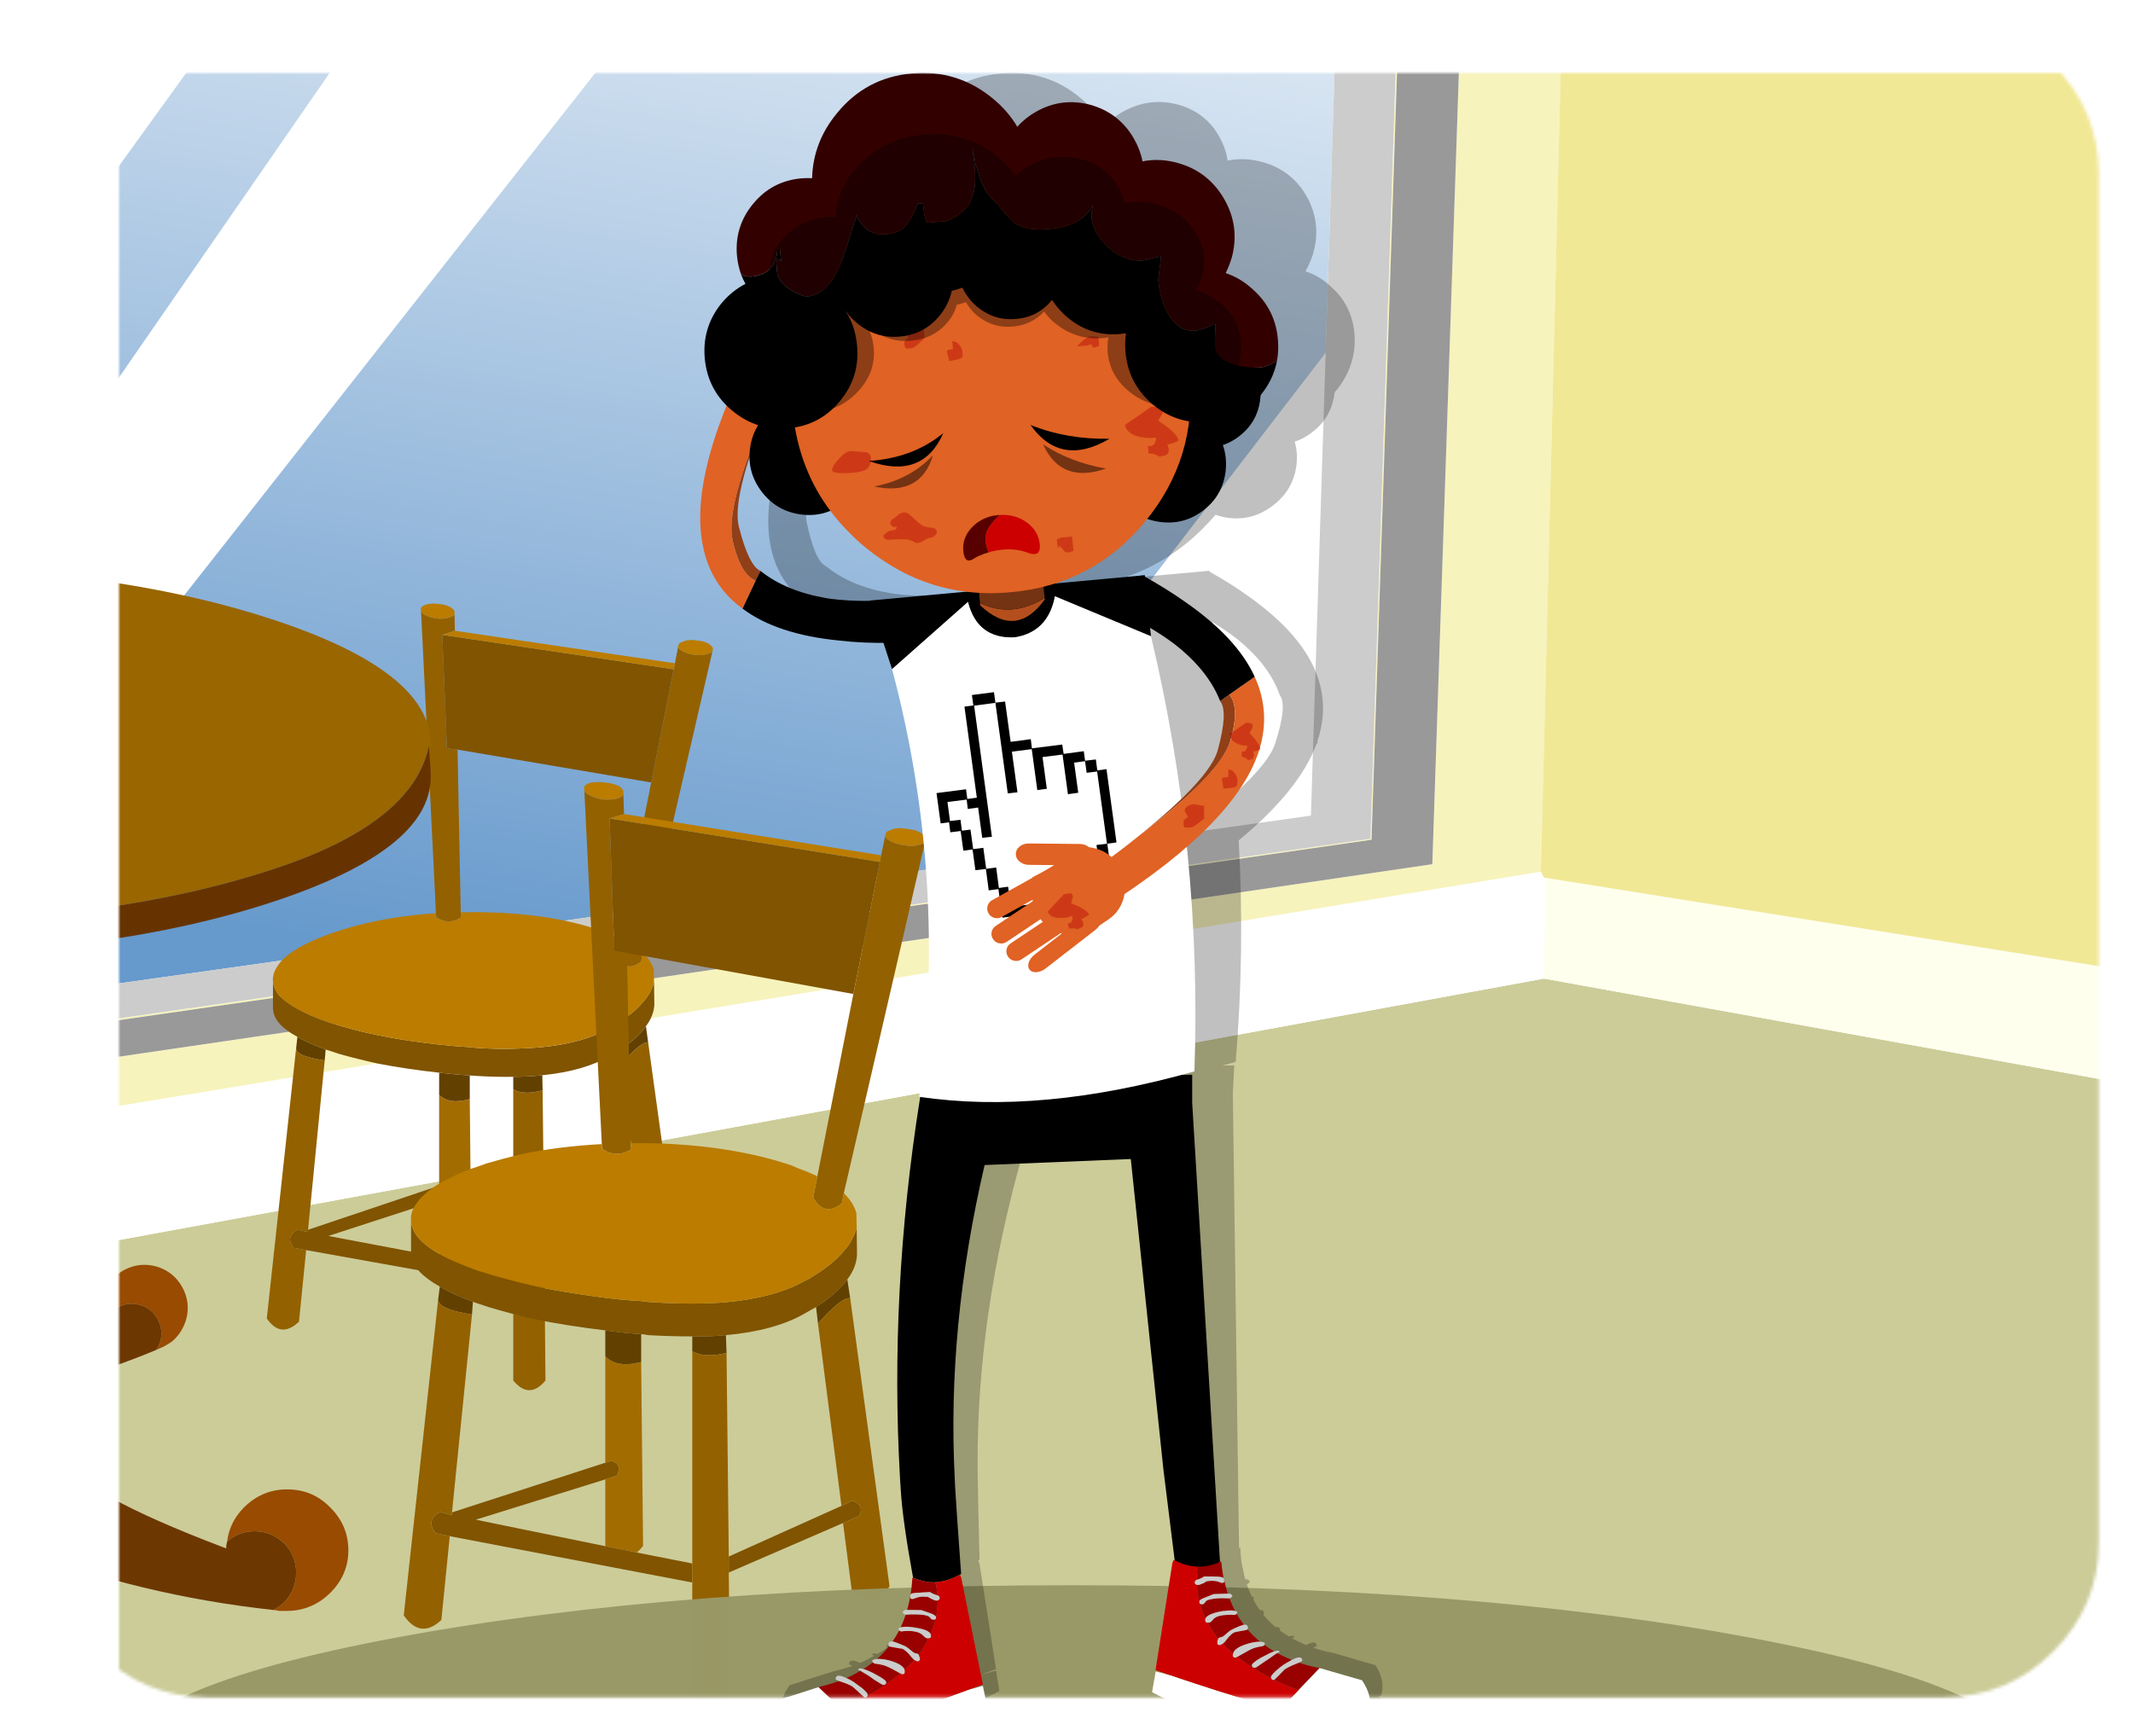 
<svg xmlns="http://www.w3.org/2000/svg" version="1.1" xmlns:xlink="http://www.w3.org/1999/xlink" preserveAspectRatio="none" x="0px" y="0px" width="672px" height="547px" viewBox="0 0 672 547">
<defs>
<linearGradient id="Gradient_1" gradientUnits="userSpaceOnUse" x1="179.638" y1="-148.525" x2="106.662" y2="288.425" spreadMethod="pad">
<stop  offset="0%" stop-color="#FFFFFF"/>

<stop  offset="98.824%" stop-color="#6699CC"/>
</linearGradient>

<linearGradient id="Gradient_2" gradientUnits="userSpaceOnUse" x1="-122.025" y1="57.05" x2="-95.975" y2="57.05" spreadMethod="pad">
<stop  offset="28.627%" stop-color="#D9D9D9"/>

<stop  offset="97.255%" stop-color="#666666"/>
</linearGradient>

<linearGradient id="Gradient_3" gradientUnits="userSpaceOnUse" x1="99.3" y1="54.65" x2="122" y2="54.65" spreadMethod="pad">
<stop  offset="28.627%" stop-color="#D9D9D9"/>

<stop  offset="97.255%" stop-color="#666666"/>
</linearGradient>

<linearGradient id="Gradient_4" gradientUnits="userSpaceOnUse" x1="1.95" y1="-67.45" x2="1.95" y2="-39.85" spreadMethod="pad">
<stop  offset="0%" stop-color="#CC6600"/>

<stop  offset="100%" stop-color="#653201"/>
</linearGradient>

<linearGradient id="Gradient_5" gradientUnits="userSpaceOnUse" x1="2.45" y1="-183" x2="2.45" y2="-69.7" spreadMethod="pad">
<stop  offset="0%" stop-color="#FD9935"/>

<stop  offset="100%" stop-color="#6B3C0C"/>
</linearGradient>

<linearGradient id="Gradient_6" gradientUnits="userSpaceOnUse" x1="3.35" y1="-74.2" x2="3.35" y2="-178.2" spreadMethod="pad">
<stop  offset="0%" stop-color="#CC6600"/>

<stop  offset="100%" stop-color="#653201"/>
</linearGradient>

<filter id="Filter_1" x="-20%" y="-20%" width="140%" height="140%" color-interpolation-filters="sRGB">
<feGaussianBlur in="SourceGraphic" stdDeviation="3.667,3.667" result="result1"/>
</filter>

<filter id="Filter_2" x="-20%" y="-20%" width="140%" height="140%" color-interpolation-filters="sRGB">
<feColorMatrix in="SourceGraphic" type="matrix" values="0.52 0 0 0 0 0 0.52 0 0 0 0 0 0.52 0 0 0 0 0 1 0" result="result1"/>
</filter>

<g id="Mask_S_mbolo_1_0_1_MASK_0_FILL">
<path fill="#FFFFFF" stroke="none" d="
M 672.75 67.1
Q 672.75 46.75 658.35 32.35 644 18 623.65 18
L 77.1 18
Q 56.75 18 42.35 32.35 28 46.75 28 67.1
L 28 497.7
Q 28 518.05 42.35 532.4 56.75 546.8 77.1 546.8
L 623.65 546.8
Q 644 546.8 658.35 532.4 672.75 518.05 672.75 497.7
L 672.75 67.1 Z"/>
</g>

<g id="S_mbolo_4_0_Layer0_0_FILL">
<path fill="#C1C4D7" stroke="none" d="
M 458.85 -155.85
L 457.7 -155.65 457.7 -155.05 458.85 -155.85 Z"/>

<path fill="#8080AA" stroke="none" d="
M 457.7 -156.45
L 454.75 -155.05 457.7 -156.15 457.7 -156.45 Z"/>
</g>

<g id="S_mbolo_4_0_Layer0_0_MEMBER_0_FILL">
<path fill="#CCCC99" stroke="none" d="
M 1048.1 393.85
L 1036.65 391.6 448.9 285.35 -316.5 425.8 -316.5 516.55 1283.05 516.55 1283.05 438.8 1048.1 393.85 Z"/>

<path fill="#FFFFEE" stroke="none" d="
M 449.4 253.6
L 448.9 285.35 1036.65 391.6 1036.65 347.35 449.4 253.6 Z"/>

<path fill="#FFFFFF" stroke="none" d="
M 448.9 253.5
L 447.95 251.65 -316.5 377.6 -316.5 425.8 448.9 285.35 449.4 253.6 448.9 253.5
M -220.4 317.3
L -220.4 319.15 -219.05 317.2 -220.4 317.3
M 375.5 234
L 380.15 88.15 255 250.95 375.5 234
M 250.85 -128.15
L 162.75 -139.4 -146.3 307.45 -85.1 298.85 250.85 -128.15
M 125.3 -144.2
L 100.35 -147.45 -213.4 308.9 -213.3 316.8 -207.1 316 125.3 -144.2 Z"/>

<path fill="#F7F3BC" stroke="none" d="
M 458 -155.25
L 455.05 -155.25 -204.95 -260.8 -316.5 -260.8 -316.5 377.6 447.95 251.65 458 -155.25
M 426.65 -135.35
L 413.75 249.3 -247.6 346.25 -255.6 -229.05 426.65 -135.35
M -219.05 317.2
L -213.3 316.8 -213.4 308.9 -219.05 317.2
M 406.55 -117.9
L 406.05 -118.1 394.25 241.3 -220.4 329.5 -220.4 330.2 394.6 241.6 406.55 -117.9 Z"/>

<path fill="#999999" stroke="none" d="
M 413.75 249.3
L 426.65 -135.35 -255.6 -229.05 -247.6 346.25 413.75 249.3
M 406.05 -118.1
L 406.55 -117.9 394.6 241.6 -220.4 330.2 -220.4 329.5 -220.4 319.15 -220.4 317.3 -227 -201.2 406.05 -118.1 Z"/>

<path fill="url(#Gradient_1)" stroke="none" d="
M -219.55 -188.45
L -213.4 308.9 100.35 -147.45 -219.55 -188.45
M 386.45 -110.8
L 250.85 -128.15 -85.1 298.85 255 250.95 380.15 88.15 386.45 -110.8
M 162.75 -139.4
L 125.3 -144.2 -207.1 316 -146.3 307.45 162.75 -139.4 Z"/>

<path fill="#CCCCCC" stroke="none" d="
M 100.35 -147.45
L 125.3 -144.2 162.75 -139.4 250.85 -128.15 386.45 -110.8 380.15 88.15 375.5 234 255 250.95 -85.1 298.85 -146.3 307.45 -207.1 316 -213.3 316.8 -219.05 317.2 -220.4 319.15 -220.4 329.5 394.25 241.3 406.05 -118.1 -227 -201.2 -220.4 317.3 -219.05 317.2 -213.4 308.9 -219.55 -188.45 100.35 -147.45 Z"/>

<path fill="#FFFFDD" stroke="none" d="
M 459.05 -156.25
L 459.15 -156.05 958.5 -260.8 -204.95 -260.8 455.05 -155.25 458 -156.65 459.05 -156.25 Z"/>

<path fill="#F1E896" stroke="none" d="
M 1040.2 -132.7
L 1283.05 -154.75 1283.05 -260.8 958.5 -260.8 459.15 -156.05 458 -155.25 447.95 251.65 448.9 253.5 449.4 253.6 1036.65 347.35 1040.2 347.95 1040.2 -132.7 Z"/>

<path fill="#DAC61D" stroke="none" d="
M 1283.05 -136.65
L 1283.05 -154.75 1040.2 -132.7 1040.2 347.95 1036.65 347.35 1036.65 391.6 1048.1 393.85 1082.8 384.6 1082.8 -118.5 1283.05 -136.65 Z"/>
</g>

<g id="S_mbolo_4_0_Layer0_0_MEMBER_1_FILL">
<path fill="#CCCCCC" stroke="none" d="
M 1024.65 79.5
L 987.7 81.35 987.2 140.2 1025.05 140 1024.65 79.5
M 995.1 92.4
L 1014.4 92.2 1014.5 105.9 995.25 106 995.1 92.4
M 1014.8 113.3
L 1014.3 126.4 995.25 126.4 995.65 112.8 1014.8 113.3 Z"/>

<path fill="#FFFFFF" stroke="none" d="
M 1014.3 126.4
L 1014.8 113.3 995.65 112.8 995.25 126.4 1014.3 126.4
M 1014.4 92.2
L 995.1 92.4 995.25 106 1014.5 105.9 1014.4 92.2 Z"/>

<path fill="#999999" stroke="none" d="
M 1028.7 79.3
L 1024.65 79.5 1025.05 140 987.2 140.2 987.2 143.05 1024.95 143.15 1029 143.85 1028.7 79.3 Z"/>
</g>

<g id="ba__0_Layer2_0_FILL">
<path fill="url(#Gradient_2)" stroke="none" d="
M -95.95 69.6
L -122 44.55 -122 69.6 -95.95 69.6 Z"/>

<path fill="#B16A01" stroke="none" d="
M 122 26.35
L 122 -7.4 -122 -7.4 -122 24.65 122 26.35
M 122 39.7
L 122 28.55 -122 27.65 -122 44.55 -95.95 69.6 99.3 69.6 122 39.7
M 122 -10.35
L 122 -36.4 -122 -36.4 -122 -9.4 122 -10.35 Z"/>

<path fill="url(#Gradient_3)" stroke="none" d="
M 122 39.7
L 99.3 69.6 122 69.6 122 39.7 Z"/>

<path fill="#6D4201" stroke="none" d="
M 122 28.55
L 122 26.35 -122 24.65 -122 27.65 122 28.55
M 122 -7.4
L 122 -10.35 -122 -9.4 -122 -7.4 122 -7.4 Z"/>

<path fill="#F49302" stroke="none" d="
M 122 -36.4
L 106.1 -69.6 -103.05 -69.6 -122 -36.4 122 -36.4
M 103.55 -67.45
L 103.85 -66.75 115.6 -39.85 103 -39.85 -99.95 -39.85 -115.05 -39.85 -100.15 -66.45 -99.95 -66.45 103.55 -67.45 Z"/>

<path fill="#7E4001" stroke="none" d="
M -99.95 -66.45
L -100.15 -66.45 -115.05 -39.85 -99.95 -39.85 -99.95 -66.45
M 103.85 -66.75
L 103 -66.4 103 -39.85 115.6 -39.85 103.85 -66.75 Z"/>

<path fill="url(#Gradient_4)" stroke="none" d="
M 103.85 -66.75
L 103.55 -67.45 -99.95 -66.45 -99.95 -39.85 103 -39.85 103 -66.4 103.85 -66.75 Z"/>
</g>

<g id="ba__0_Layer1_0_FILL">
<path fill="url(#Gradient_5)" stroke="none" d="
M 106.95 -69.7
L 106.95 -183 -102.1 -183 -102.1 -69.7 106.95 -69.7
M 103.25 -178.2
L 103.25 -74.2 -96.55 -74.2 -96.55 -178.2 103.25 -178.2 Z"/>

<path fill="#7E4001" stroke="none" d="
M -90.15 -154.5
Q -90.45 -156 -90.75 -157.45 -92.95 -167.85 -96.55 -178.2
L -96.55 -74.2
Q -92.5 -85.85 -90.2 -97.45 -89.95 -99 -89.65 -100.45 -87.45 -113.5 -87.45 -126.45 -87.45 -127.5 -87.45 -128.5 -87.7 -141.5 -90.15 -154.5
M 98 -156.5
Q 97.8 -155.5 97.65 -154.5 95.45 -141.5 95.3 -128.5 95.25 -127 95.25 -125.55 95.3 -112.55 97.35 -99.5 97.6 -98.05 97.85 -96.55 99.8 -85.4 103.25 -74.2
L 103.25 -178.2
Q 99.9 -167.35 98 -156.5 Z"/>

<path fill="url(#Gradient_6)" stroke="none" d="
M 103.25 -74.2
Q 99.8 -85.4 97.85 -96.55
L -90.2 -97.45
Q -92.5 -85.85 -96.55 -74.2
L 103.25 -74.2
M 97.65 -154.5
Q 97.8 -155.5 98 -156.5
L -90.75 -157.45
Q -90.45 -156 -90.15 -154.5 -87.7 -141.5 -87.45 -128.5 -87.45 -127.5 -87.45 -126.45
L 95.25 -125.55
Q 95.25 -127 95.3 -128.5 95.45 -141.5 97.65 -154.5 Z"/>

<path fill="#764701" stroke="none" d="
M 97.35 -99.5
Q 95.3 -112.55 95.25 -125.55
L -87.45 -126.45
Q -87.45 -113.5 -89.65 -100.45 -89.95 -99 -90.2 -97.45
L 97.85 -96.55
Q 97.6 -98.05 97.35 -99.5 Z"/>

<path fill="#543201" stroke="none" d="
M 98 -156.5
Q 99.9 -167.35 103.25 -178.2
L -96.55 -178.2
Q -92.95 -167.85 -90.75 -157.45
L 98 -156.5 Z"/>
</g>

<g id="S_mbolo_4_0_Layer0_0_MEMBER_2_MEMBER_1_FILL">
<path fill="#936100" stroke="none" d="
M 167.25 384.3
Q 173.1 389.6 177.4 383
L 166.7 305.45
Q 164.4 305.15 158.1 312.45
L 164.4 361.45 167.35 360.05
Q 170.7 361.05 169.15 364.1
L 164.9 366.05 167.25 384.3
M 133.45 320.55
Q 127.55 322.2 124.2 320.25
L 124.2 377.5 124.2 382.6 124.2 412
Q 129.25 418.1 134.35 412
L 134.05 379.75 134.05 375.35 133.45 320.55
M 64.8 311.15
Q 62.6 310.8 60.85 310.4 55.7 309.2 55.8 307.25
L 46.55 392.45
Q 51 398.9 56.7 393.45
L 58.95 370.9 55.05 370.2
Q 52.25 366.75 56.2 364.5
L 59.55 365.2 59.55 364.5 64.8 311.15
M 105.7 170.55
Q 105.4 171.15 104.1 171.55 102.35 172.1 100.15 171.9 97.9 171.55 96.4 170.75 95.45 170.25 95.15 169.65
L 99.85 264.75 99.95 266.05
Q 103.9 268.6 107.75 266.05
L 107.65 264.45 106.65 213.2 103.3 212.8 101.85 177.05 105.8 175.75 105.7 170.55
M 177.7 182.25
Q 176.15 181.4 176.15 180.9 176.15 180.8 176.15 180.7
L 175.15 186 174.75 187.9 167.65 223.55 157.9 272.75 156.75 278.45
Q 159.7 283.7 164.5 279.95
L 165 277.25 187 182.05
Q 186.7 182.75 185.4 183.05 183.65 183.65 181.45 183.35 179.2 183.05 177.7 182.25 Z"/>

<path fill="#805400" stroke="none" d="
M 134.05 375.35
L 134.05 379.75 164.9 366.05 169.15 364.1
Q 170.7 361.05 167.35 360.05
L 164.4 361.45 134.05 375.35
M 59.55 364.5
L 59.55 365.2 56.2 364.5
Q 52.25 366.75 55.05 370.2
L 58.95 370.9 124.2 382.6 124.2 377.5 109.25 374.65 100.85 373.05 65.95 366.45 100.85 355.1 103.9 354.05
Q 105.5 351.2 102.55 350
L 100.85 350.6 59.55 364.5
M 48.5 286.05
L 48.5 293.85
Q 48.4 294.7 48.6 295.6 49.2 299.95 56.2 303.7 57.8 304.65 59.75 305.55 62.1 306.55 65.1 307.7 65.45 307.8 65.75 307.9 67.45 308.5 69.4 309.1 75.05 310.7 81.65 312.15 90.4 313.85 100.85 315 105.4 315.5 110.5 315.9 111.3 315.9 112.3 316 118.5 316.4 124.2 316.3 129.05 316.3 133.35 315.8 146.5 314.5 154.65 309.7 156.15 308.8 157.6 308 163.25 304.25 166 300.35 168.45 297.1 168.65 293.65
L 168.55 286.15
Q 168.25 287.7 167.55 289.1 166.6 291.05 165 292.85 162.05 296.3 156.55 299.75 155.65 300.35 154.65 300.9 146.4 305.65 133.25 306.95 128.95 307.35 124.2 307.45 118.5 307.6 112.3 307.15 111.3 307.05 110.3 306.95 105.4 306.65 100.85 306.15 92.55 305.25 85.2 303.9 77 302.4 70.1 300.35 68.15 299.85 66.25 299.25 66.15 299.15 65.95 299.15 65.85 299.05 65.75 299.05 60.65 297.3 57.1 295.4 52.15 292.85 50 290.1 48.6 288.1 48.5 286.05
M 103.3 212.8
L 106.65 213.2 167.65 223.55 174.75 187.9 101.85 177.05 103.3 212.8 Z"/>

<path fill="#A36C00" stroke="none" d="
M 110.5 323.3
Q 104.1 325.15 100.85 322
L 100.85 350.6 102.55 350
Q 105.5 351.2 103.9 354.05
L 100.85 355.1 100.85 373.05 109.25 374.65
Q 110.2 373.95 111 372.85
L 110.5 323.3 Z"/>

<path fill="#624000" stroke="none" d="
M 110.5 323.3
L 110.5 315.9
Q 105.4 315.5 100.85 315
L 100.85 322
Q 104.1 325.15 110.5 323.3
M 133.45 320.55
L 133.35 315.8
Q 129.05 316.3 124.2 316.3
L 124.2 320.25
Q 127.55 322.2 133.45 320.55
M 157.6 308
L 158.1 312.45
Q 164.4 305.15 166.7 305.45
L 166 300.35
Q 163.25 304.25 157.6 308
M 60.85 310.4
Q 62.6 310.8 64.8 311.15
L 65.1 307.7
Q 62.1 306.55 59.75 305.55 57.8 304.65 56.2 303.7
L 55.8 307.25
Q 55.7 309.2 60.85 310.4 Z"/>

<path fill="#BB7C00" stroke="none" d="
M 108.75 264.45
Q 108.25 264.45 107.65 264.45
L 107.75 266.05
Q 103.9 268.6 99.95 266.05
L 99.85 264.75
Q 87.95 265.55 77.9 267.9 73.15 269 68.8 270.45 67.85 270.75 66.95 271.05 62.7 272.55 59.35 274.2 55.2 276.2 52.55 278.45 50.6 280.15 49.7 281.8 48.7 283.3 48.5 284.95 48.4 285.45 48.5 285.95
L 48.5 286.05
Q 48.6 288.1 50 290.1 52.15 292.85 57.1 295.4 60.65 297.3 65.75 299.05 65.85 299.05 65.95 299.15 66.15 299.15 66.25 299.25 68.15 299.85 70.1 300.35 77 302.4 85.2 303.9 92.55 305.25 100.85 306.15 105.4 306.65 110.3 306.95 111.3 307.05 112.3 307.15 118.5 307.6 124.2 307.45 128.95 307.35 133.25 306.95 146.4 305.65 154.65 300.9 155.65 300.35 156.55 299.75 162.05 296.3 165 292.85 166.6 291.05 167.55 289.1 168.25 287.7 168.55 286.15
L 168.45 282.5
Q 167.75 279.75 165 277.25
L 164.5 279.95
Q 159.7 283.7 156.75 278.45
L 157.9 272.75
Q 155.65 271.65 152.8 270.65 151.9 270.35 150.9 269.9 135.55 264.85 115.35 264.45 112.6 264.35 109.9 264.45 109.35 264.45 108.75 264.45
M 105.7 170.55
L 105.7 169.55
Q 105.4 168.95 104.4 168.3 103.6 167.9 102.7 167.6 101.75 167.4 100.65 167.3 98.4 167 96.8 167.5 95.35 167.9 95.05 168.65
L 95.15 169.65
Q 95.45 170.25 96.4 170.75 97.9 171.55 100.15 171.9 102.35 172.1 104.1 171.55 105.4 171.15 105.7 170.55
M 174.75 187.9
L 175.15 186 105.8 175.75 101.85 177.05 174.75 187.9
M 178.1 179
Q 176.65 179.5 176.45 179.8 176.25 180.2 176.25 180.3
L 176.15 180.5 176.15 180.7
Q 176.15 180.8 176.15 180.9 176.15 181.4 177.7 182.25 179.2 183.05 181.45 183.35 183.65 183.65 185.4 183.05 186.7 182.75 187 182.05
L 187.1 181.5
Q 187.1 180.7 185.7 179.8 184.9 179.4 183.95 179.1 183.05 178.9 181.95 178.8 179.7 178.45 178.1 179 Z"/>
</g>

<g id="S_mbolo_4_0_Layer0_0_MEMBER_2_MEMBER_2_FILL">
<path fill="#A36C00" stroke="none" d="
M 163.15 466.2
Q 164.2 465.3 165.1 464.1
L 164.5 406.15
Q 157 408.15 153.2 404.4
L 153.2 437.9 155.25 437.3
Q 158.7 438.7 156.75 441.95
L 153.2 443.15 153.2 464.2 163.15 466.2 Z"/>

<path fill="#805400" stroke="none" d="
M 192.1 467.45
L 192.1 472.5 228.1 456.9 233.2 454.65
Q 234.9 451.2 231.05 449.85
L 227.6 451.5 192.1 467.45
M 180.6 469.65
L 163.15 466.2 153.2 464.2 112.4 455.85 153.2 443.15 156.75 441.95
Q 158.7 438.7 155.25 437.3
L 153.2 437.9 104.9 453.55 104.9 454.45 101.05 453.4
Q 96.5 456.05 99.75 460.1
L 104.2 461.05 180.6 475.65 180.6 469.65
M 93.85 366.45
Q 92.1 364 92 361.65
L 92 370.7
Q 91.9 371.6 92.1 372.85 92.85 377.8 101.05 382.4 103 383.5 105.2 384.6 107.85 385.85 111.5 387.15 111.8 387.35 112.2 387.45 114.25 388.15 116.4 388.85 123.2 390.9 130.8 392.65 141.05 394.75 153.2 396.2 158.6 397 164.5 397.4 165.4 397.4 166.7 397.7 173.95 398.1 180.6 398.1 186.3 398.2 191.2 397.7 206.7 396.3 216.15 390.8 217.85 389.8 219.6 388.85 226.2 384.6 229.45 380.15 232.3 376.4 232.5 372.35
L 232.4 363.6
Q 232.1 365.35 231.25 366.85 230.25 369.2 228.35 371.2 224.9 375.35 218.5 379.25 217.35 380.05 216.15 380.55 206.6 385.95 191.1 387.35 186.1 387.75 180.6 387.75 173.95 387.75 166.7 387.25 165.4 387.05 164.3 386.95 158.6 386.65 153.2 385.95 143.6 384.7 134.95 383.1 125.3 381.05 117.3 378.7 115.05 378 112.7 377.3 112.6 377.2 112.4 377.2 112.3 377.1 112.2 377.1 106.25 374.95 102.05 372.75 96.2 369.6 93.85 366.45
M 156.05 276.7
L 160 277.25 231.35 290.2 239.7 248.6 154.55 234.9 156.05 276.7 Z"/>

<path fill="#624000" stroke="none" d="
M 164.5 406.15
L 164.5 397.4
Q 158.6 397 153.2 396.2
L 153.2 404.4
Q 157 408.15 164.5 406.15
M 191.4 403.3
L 191.2 397.7
Q 186.3 398.2 180.6 398.1
L 180.6 402.8
Q 184.5 405 191.4 403.3
M 219.6 388.85
L 220.2 394.05
Q 227.6 385.65 230.35 386.05
L 229.45 380.15
Q 226.2 384.6 219.6 388.85
M 101.05 382.4
L 100.55 386.45
Q 100.45 388.75 106.55 390.3 108.55 390.8 111.2 391.2
L 111.5 387.15
Q 107.85 385.85 105.2 384.6 103 383.5 101.05 382.4 Z"/>

<path fill="#936100" stroke="none" d="
M 191.4 403.3
Q 184.5 405 180.6 402.8
L 180.6 469.65 180.6 475.65 180.6 510.05
Q 186.5 517.25 192.5 510.25
L 192.1 472.5 192.1 467.45 191.4 403.3
M 230.35 386.05
Q 227.6 385.65 220.2 394.05
L 227.6 451.5 231.05 449.85
Q 234.9 451.2 233.2 454.65
L 228.1 456.9 230.85 478.2
Q 237.75 484.6 242.75 476.85
L 230.35 386.05
M 254 242
Q 253.7 242.8 252.1 243.15 250.15 243.85 247.5 243.35 244.95 243 243.15 242.1 241.4 241.2 241.4 240.5 241.4 240.4 241.4 240.3
L 240.1 246.5 239.7 248.6 231.35 290.2 220 347.65 218.7 354.35
Q 222.15 360.55 227.7 356.2
L 228.35 352.95 254 242
M 111.2 391.2
Q 108.55 390.8 106.55 390.3 100.45 388.75 100.55 386.45
L 89.7 486
Q 94.95 493.6 101.55 487.45
L 104.2 461.05 99.75 460.1
Q 96.5 456.05 101.05 453.4
L 104.9 454.45 104.9 453.55 111.2 391.2
M 157 228.6
Q 155.05 229.1 152.4 228.9 149.85 228.5 148.05 227.4 146.95 226.9 146.6 226.2
L 152.1 337.5 152.2 339.05
Q 156.75 342 161.35 339.15
L 161.25 337.2 160 277.25 156.05 276.7 154.55 234.9 159.1 233.5 158.9 227.4
Q 158.6 228.1 157 228.6 Z"/>

<path fill="#BB7C00" stroke="none" d="
M 254 242
L 254.2 241.4
Q 254.2 240.4 252.5 239.35 251.55 238.85 250.55 238.55 249.35 238.35 248.1 238.15 245.5 237.65 243.55 238.35 241.95 238.95 241.7 239.25 241.5 239.7 241.5 239.9
L 241.4 240.1 241.4 240.3
Q 241.4 240.4 241.4 240.5 241.4 241.2 243.15 242.1 244.95 243 247.5 243.35 250.15 243.85 252.1 243.15 253.7 242.8 254 242
M 152.1 337.5
Q 138.2 338.25 126.45 340.75 120.85 342.1 115.75 343.6 114.75 344 113.55 344.4 108.65 345.95 104.7 347.95 99.85 350.2 96.8 352.85 94.55 354.75 93.35 356.7 92.2 358.4 92 360.25 91.9 360.95 92 361.45
L 92 361.65
Q 92.1 364 93.85 366.45 96.2 369.6 102.05 372.75 106.25 374.95 112.2 377.1 112.3 377.1 112.4 377.2 112.6 377.2 112.7 377.3 115.05 378 117.3 378.7 125.3 381.05 134.95 383.1 143.6 384.7 153.2 385.95 158.6 386.65 164.3 386.95 165.4 387.05 166.7 387.25 173.95 387.75 180.6 387.75 186.1 387.75 191.1 387.35 206.6 385.95 216.15 380.55 217.35 380.05 218.5 379.25 224.9 375.35 228.35 371.2 230.25 369.2 231.25 366.85 232.1 365.35 232.4 363.6
L 232.3 359.25
Q 231.45 356 228.35 352.95
L 227.7 356.2
Q 222.15 360.55 218.7 354.35
L 220 347.65
Q 217.35 346.35 214 345.15 213 344.7 211.8 344.2 193.8 338.15 170.25 337.3 167 337.2 163.9 337.2 163.25 337.2 162.45 337.2 161.95 337.2 161.25 337.2
L 161.35 339.15
Q 156.75 342 152.2 339.05
L 152.1 337.5
M 159.1 233.5
L 154.55 234.9 239.7 248.6 240.1 246.5 159.1 233.5
M 157.5 224.65
Q 156.45 224.25 155.45 223.95 154.25 223.65 153 223.55 150.4 223.25 148.45 223.65 146.85 224.15 146.5 224.95
L 146.6 226.2
Q 146.95 226.9 148.05 227.4 149.85 228.5 152.4 228.9 155.05 229.1 157 228.6 158.6 228.1 158.9 227.4
L 158.9 226.3
Q 158.6 225.45 157.5 224.65 Z"/>
</g>

<g id="perna_0_Layer0_0_FILL">
<path fill="#984B01" stroke="none" d="
M -47.5 -21.9
Q -56.6 -16.9 -59.55 -6.9 -62.4 3.1 -57.4 12.25
L -57.1 12.2
Q -57.75 8.05 -56.45 3.7 -54.2 -4.1 -47.05 -8.05 -39.9 -11.95 -32 -9.7 -24.2 -7.4 -20.25 -0.25 -18.65 2.65 -16.25 7.65 -16.95 7.6 -15.65 8.95
L -10.25 -1 -10.15 -1.05
Q -10.15 -1.1 -10.25 -1.05 -10.85 -1.7 -10.05 -2.75
L -10.35 -3.05
Q -10.95 -7.6 -13.35 -11.95 -18.35 -21.1 -28.4 -24.05 -38.35 -26.95 -47.5 -21.9
M 38.8 -20.6
Q 33.45 -17.65 31.8 -11.85 30.4 -7 32.15 -2.5 33.4 -6.1 36.8 -7.95 40.4 -9.95 44.4 -8.75 48.35 -7.6 50.35 -3.95 52.35 -0.3 51.25 3.65 50.75 5.2 49.85 6.55 50.55 6.25 51.2 5.95 51.5 5.85 51.8 5.7 52.4 5.4 52.95 5.1 54.15 4.45 55.2 3.7 58.6 0.85 60 -3.65 61.65 -9.45 58.75 -14.8 55.8 -20.1 50 -21.85 44.1 -23.5 38.8 -20.6 Z"/>

<path fill="#6D3701" stroke="none" d="
M 36.8 -7.95
Q 33.4 -6.1 32.15 -2.5 32.45 -1.8 32.85 -1 32.3 -0.95 31.75 -0.85 -4.55 4.25 -10.15 -1.05
L -10.25 -1 -15.65 8.95
Q -16.95 7.6 -16.25 7.65 -18.65 2.65 -20.25 -0.25 -24.2 -7.4 -32 -9.7 -39.9 -11.95 -47.05 -8.05 -54.2 -4.1 -56.45 3.7 -57.75 8.05 -57.1 12.2 -57.05 12.65 -56.9 13.15 -51.9 21.5 -42.4 24.25 -40.3 24.9 -38.2 25.1 -38.15 25.15 -38.05 25.15 -34.5 25.1 -31 24.95 -20.9 24.5 -10.95 23.15 20 19.05 49.85 6.55 50.75 5.2 51.25 3.65 52.35 -0.3 50.35 -3.95 48.35 -7.6 44.4 -8.75 40.4 -9.95 36.8 -7.95 Z"/>
</g>

<g id="S_mbolo_4_0_Layer0_0_MEMBER_3_MEMBER_2_FILL">
<path fill="#984B01" stroke="none" d="
M -222.1 465.5
Q -222.1 473.3 -216.45 479 -212.05 483.25 -206.4 484.3 -204.75 484.6 -202.95 484.6 -202.1 484.6 -201.3 484.6 -200.8 484.6 -200.5 484.6 -199.6 484.4 -198.55 484.3 -200.4 483.45 -201.8 481.85 -205.65 477.9 -205.65 472.5 -205.65 467.15 -201.8 463.35 -198.05 459.5 -192.55 459.5 -187.6 459.5 -183.95 462.75 -184.75 456.55 -189.45 451.9 -195.1 446.3 -202.95 446.3 -210.95 446.3 -216.45 451.9 -222.1 457.6 -222.1 465.5
M -72.5 423.5
L -72.2 423.4
Q -72.2 409.7 -81.85 400.05 -91.4 390.5 -105 390.5 -118.6 390.5 -128.25 400.05 -137.85 409.7 -137.85 423.4 -137.85 429.65 -135.75 435.45
L -135.85 436.05
Q -134.2 436.7 -134.6 437.9
L -134.4 437.9 -122.05 445.8
Q -121.45 443.6 -122.05 444.1 -122.55 436.7 -122.55 432.5 -122.55 421.75 -115.05 414.25 -107.4 406.65 -96.75 406.65 -86.1 406.65 -78.6 414.25 -74.55 418.3 -72.5 423.5 Z"/>

<path fill="#6D3701" stroke="none" d="
M -72.5 423.5
Q -74.55 418.3 -78.6 414.25 -86.1 406.65 -96.75 406.65 -107.4 406.65 -115.05 414.25 -122.55 421.75 -122.55 432.5 -122.55 436.7 -122.05 444.1 -121.45 443.6 -122.05 445.8
L -134.4 437.9 -134.6 437.9
Q -137.65 447.35 -182.4 464.4 -183.15 464.6 -183.75 464.9 -183.75 463.8 -183.95 462.75 -187.6 459.5 -192.55 459.5 -198.05 459.5 -201.8 463.35 -205.65 467.15 -205.65 472.5 -205.65 477.9 -201.8 481.85 -200.4 483.45 -198.55 484.3 -156.35 479.7 -118.5 465 -106.2 460.35 -94.55 454.45 -90.25 452.5 -86.2 450.3
L -86.1 450.3
Q -83.75 448.55 -81.85 446.5 -72.7 437.4 -72.2 424.7 -72.4 424 -72.5 423.5 Z"/>
</g>

<g id="S_mbolo_4_0_Layer0_0_MEMBER_3_MEMBER_3_FILL">
<path fill="#984B01" stroke="none" d="
M -27.45 432.5
Q -27.45 436.7 -27.75 444.1 -28.55 443.6 -27.95 445.8
L -15.55 437.9 -15.35 437.9
Q -15.75 436.7 -14.15 436.05
L -14.25 435.45
Q -12.1 429.65 -12.1 423.4 -12.1 409.7 -21.75 400.05 -31.4 390.5 -45 390.5 -58.5 390.5 -68.15 400.05 -77.8 409.7 -77.8 423.4
L -77.5 423.5
Q -75.45 418.3 -71.4 414.25 -63.9 406.65 -53.2 406.65 -42.55 406.65 -34.95 414.25 -27.45 421.75 -27.45 432.5
M 39.45 451.9
Q 34.8 456.55 34.05 462.75 37.7 459.5 42.7 459.5 48.05 459.5 52.05 463.35 55.8 467.15 55.8 472.5 55.8 477.9 52.05 481.85 50.4 483.45 48.6 484.3 49.6 484.4 50.5 484.6 50.8 484.6 51.3 484.6 52.15 484.6 52.95 484.6 54.75 484.6 56.4 484.3 62.1 483.25 66.45 479 72.25 473.3 72.25 465.5 72.25 457.6 66.45 451.9 60.95 446.3 52.95 446.3 45.15 446.3 39.45 451.9 Z"/>

<path fill="#6D3701" stroke="none" d="
M 33.75 464.9
Q 33.15 464.6 32.45 464.4 -12.3 447.35 -15.35 437.9
L -15.55 437.9 -27.95 445.8
Q -28.55 443.6 -27.75 444.1 -27.45 436.7 -27.45 432.5 -27.45 421.75 -34.95 414.25 -42.55 406.65 -53.2 406.65 -63.9 406.65 -71.4 414.25 -75.45 418.3 -77.5 423.5 -77.6 424 -77.8 424.7 -77.3 437.4 -68.15 446.5 -66.2 448.55 -63.9 450.3
L -63.8 450.3
Q -59.7 452.5 -55.45 454.45 -43.7 460.35 -31.5 465 6.45 479.7 48.6 484.3 50.4 483.45 52.05 481.85 55.8 477.9 55.8 472.5 55.8 467.15 52.05 463.35 48.05 459.5 42.7 459.5 37.7 459.5 34.05 462.75 33.75 463.8 33.75 464.9 Z"/>
</g>

<g id="S_mbolo_4_0_Layer0_0_MEMBER_3_MEMBER_4_FILL">
<path fill="#984B01" stroke="none" d="
M -96.35 371.3
Q -99.9 372.45 -102.95 373.85 -107 376 -109.65 378.4 -107.2 383.5 -100.5 387.35 -89.95 393.55 -74.95 393.55 -60.1 393.55 -49.55 387.35 -42.05 383 -39.8 377.5 -42.25 375.5 -45.4 373.85 -49.75 371.6 -54.85 370.1 -64.1 383 -75.95 383 -87.3 383 -96.35 371.3 Z"/>

<path fill="#663300" stroke="none" d="
M -109.65 378.4
Q -114.85 383.2 -114.85 388.95 -114.85 397.8 -102.95 404.2 -91.1 410.4 -74.05 410.4 -57.3 410.4 -45.4 404.2 -33.45 397.8 -33.45 388.95 -33.45 382.5 -39.8 377.5 -42.05 383 -49.55 387.35 -60.1 393.55 -74.95 393.55 -89.95 393.55 -100.5 387.35 -107.2 383.5 -109.65 378.4
M -48.45 245.45
Q -59.8 222 -75.95 222 -92.1 222 -103.45 245.45 -114.85 269 -114.85 302.4 -114.85 336 -103.45 359.35 -100 366.25 -96.35 371.3 -87.3 383 -75.95 383 -64.1 383 -54.85 370.1 -51.5 365.55 -48.45 359.35 -37.1 336 -37.1 302.4 -37.1 269 -48.45 245.45 Z"/>
</g>

<g id="S_mbolo_4_0_Layer0_0_MEMBER_3_MEMBER_5_FILL">
<path fill="#996600" stroke="none" d="
M 97.6 212.05
Q 98.2 214.2 98.2 211.55 98.2 188.4 47.75 172 -2.7 155.55 -73.8 155.55 -145.2 155.55 -195.6 172 -246.05 188.4 -246.05 211.55 -246.05 213.9 -246.25 213.2 -240.3 236.65 -195.6 251.15 -145.2 267.6 -73.8 267.6 -2.7 267.6 47.75 251.15 92.55 236.65 97.6 212.05 Z"/>

<path fill="#663300" stroke="none" d="
M 98.2 221.8
Q 98.2 219.15 97.6 212.05 92.55 236.65 47.75 251.15 -2.7 267.6 -73.8 267.6 -145.2 267.6 -195.6 251.15 -240.3 236.65 -246.25 213.2 -246.05 219.15 -246.05 221.8 -246.05 244.95 -195.6 261.4 -145.2 277.85 -73.8 277.85 -2.7 277.85 47.75 261.4 98.2 244.95 98.2 221.8 Z"/>
</g>

<g id="S_mbolo_1_0_Layer1_1_MEMBER_0_FILL">
<path fill="#999966" fill-opacity="0.988" stroke="none" d="
M 1326.05 480
Q 1408.5 447.2 1408.5 400.85 1408.5 354.5 1326.05 321.7 1243.65 288.9 1127.1 288.9 1010.55 288.9 928.1 321.7 845.7 354.5 845.7 400.85 845.7 447.2 928.1 480 1010.55 512.8 1127.1 512.8 1243.65 512.8 1326.05 480 Z"/>
</g>

<g id="S_mbolo_1_0_Layer1_1_MEMBER_1_MEMBER_0_FILL">
<path fill="#000000" fill-opacity="0.247" stroke="none" d="
M 360.35 28.1
Q 354.65 26.5 349.25 27.6 348.75 24 346.9 20.55 342.65 12.5 333.75 10 324.8 7.55 316.45 12.1 312.9 14.05 310.3 16.8 307.6 11.85 303.05 8 292.3 -1.15 277.8 0.15 263.4 1.45 253.8 12.5 245.75 21.55 244.9 32.85 243.2 32.75 241.5 32.9 232.1 33.75 225.85 40.95 219.65 48.05 220.1 57.3 220.25 60.1 221.05 62.7 221.55 64.3 222.35 65.85 218.05 68 214.55 71.85 207.95 79.45 208.4 89.25 208.85 97.95 214.65 103.85 202.05 131.2 205.15 148.3 207.15 160.1 216.55 167.2 227.05 175.3 246.75 177.2 253 177.95 260.2 177.95
L 262.5 186.05
Q 277 251.4 264.7 319.5 265 319.55 265.35 319.6 265.2 320.1 265.1 320.6 252.7 380.45 253.3 438.7 253.35 440.6 253.35 442.55 253.5 452 255.9 469.6
L 255.9 469.65 255.7 469.7
Q 255.45 472.15 254.95 474.45 254.9 474.75 254.85 475 254.8 475.15 254.8 475.45
L 254.75 475.55
Q 254.65 475.9 254.6 476.2 254.15 478 253.55 479.75
L 252.9 479.75
Q 252.6 479.85 252.35 480.15 252.15 480.4 252.15 480.5 252.15 480.7 252.35 480.85 252.4 480.9 252.55 481 252.65 481.05 252.85 481.2 253 481.2 253.05 481.2 252.25 483.25 251.25 485.2 250.55 485.35 250.55 485.75 250.55 485.9 250.75 486.1
L 250.75 486.15
Q 249.75 487.9 248.45 489.6 247.2 489.45 247.15 490.45 247.15 490.75 247.2 490.85 247.25 490.95 247.35 491.05 245.55 493.15 243.35 495.05 241.85 495.1 241.8 495.75 241.8 495.9 242 496.1 240.55 497.2 238.95 498.15 237.252 497.651 237.25 498.5 237.255 498.353 237.9 498.7 235.8 500 233.4 501 230.1 499.35 230 501.35 230 501.5 231.05 501.95 228 502.95 224.5 503.8
L 211.25 508
Q 207.55 513.25 208.95 517.65 209.35 517.7 209.75 517.75 207.1 520 209.05 523.25 247.3 526.4 277.35 509.8
L 276.3 503.4 271.5 504.7
Q 273.75 503.85 276.15 503 276.25 502.95 276.3 502.95
L 271.1 469.75 270.7 468.7
Q 270.9 468.65 271.1 468.5 270.6 448.05 270.5 441.2 270.5 439.95 270.5 438.8 270.25 391.55 284.6 340.85
L 330.75 339 336.4 436.05 338.6 464.3
Q 338.4 464.2 338.25 464.1
L 337.8 465.1 330.95 498.5
Q 331 498.5 331 498.55 333.4 499.4 335.65 500.15
L 330.95 498.95 329.5 505.4
Q 358.75 521.15 397.15 516.9 399.2 513.7 396.7 511.45 397.15 511.4 397.55 511.35 399.15 506.9 395.85 501.7
L 382.65 497.85
Q 379.25 497.25 376.25 496.2 377.3 495.7 377.3 495.6 377.35 493.6 374 495.35 371.65 494.35 369.5 493.2 370.25 492.75 370.3 492.95 370.3 492.1 368.55 492.65 367 491.75 365.6 490.65 365.75 490.55 365.75 490.35 365.8 489.7 364.3 489.65 362.25 487.9 360.5 485.8 360.6 485.75 360.65 485.6 360.7 485.5 360.65 485.2 360.65 484.2 359.45 484.35 358.3 482.75 357.3 480.95 357.3 480.9 357.35 480.9 357.55 480.7 357.55 480.55 357.55 480.2 356.85 480.05 355.95 478.1 355.3 476.15 355.35 476.15 355.5 476.15 355.7 475.95 355.8 475.85 355.95 475.8 356 475.75 356.2 475.55 356.25 475.35 356.25 475.25 356.05 475.05 355.8 474.75 355.45 474.65
L 354.8 474.65
Q 354.35 472.95 354.05 471.15 353.95 470.85 353.85 470.45
L 353.85 470.4
Q 353.9 470.15 353.8 470 353.75 469.75 353.65 469.4 353.35 467.15 353.25 464.7
L 353.05 464.65
Q 352.85 464.75 352.6 464.85 352.75 464.75 352.85 464.65
L 350.9 321.45 351.35 312.7 347.6 312.75
Q 349.65 312.2 351.8 311.6 354.7 276.5 352.75 241.8 372 225.9 377.3 211.3
L 377.6 211.15
Q 377.65 210.9 377.55 210.55 381.35 199.2 376.95 188.5 371.9 176.3 356.05 165.05 350.5 161 343.6 157.15
L 343.55 156.85 343.15 156.9
Q 343.1 156.85 343 156.8
L 343 156.9 315.45 159.4
Q 332.35 154.15 344.8 139.95 345.1 139.6 345.45 139.2 347.25 139.85 349.3 140.15 356.85 141.2 363.1 136.6 369.45 132.05 370.8 124.6 371.55 120.15 370.4 116.15 373.1 115.3 375.55 113.45 381.45 109.15 382.75 102.15 382.9 101.35 383 100.6 387.3 95.65 388.7 89.65 389.35 86.85 389.3 83.9 389.15 73.9 381.9 67.4 378.3 63.95 373.8 62.5 375.05 60.2 376 57.55 379 47.95 374.45 39.4 369.8 30.75 360.35 28.1
M 344.45 173
Q 348.95 175.75 352.5 178.55 362.4 186.6 365.7 196.05 368.15 199.25 364.2 211.4 362.25 217.3 351.65 226.95 349.45 201.25 344.55 175.85
L 344.45 173
M 224.65 131.05
Q 229.05 137.05 236.55 138.1 241.5 138.8 246 137.05 248.3 140.3 251.15 143.25 253.45 145.75 256.1 148 257.7 149.35 259.35 150.6 263.7 153.8 268.35 156.2 277.2 160.7 287.2 161.95
L 256.5 164.7 256.5 164.8
Q 249.15 164.85 243.25 163.95 230.5 161.8 222.8 155.45 219.15 153.8 216.65 141.5 215.35 134.8 221.5 118.8 220.7 125.55 224.65 131.05
M 237.6 516.9
Q 235.35 515.45 236.3 515.65 236.35 515.65 236.4 515.65
L 237.6 516.9
M 368.9 511.4
L 370.2 510.05
Q 370.25 510.05 370.3 510.05 371.2 509.85 368.9 511.4 Z"/>
</g>

<g id="S_mbolo_1_0_Layer1_1_MEMBER_1_MEMBER_1_MEMBER_0_FILL">
<path fill="#000000" stroke="none" d="
M 338.1 324.5
L 338.1 315.65 253.4 316.55
Q 252.85 320.1 252.25 323.65 242.7 384.05 246.05 442.85 246.2 444.8 246.3 446.75 246.9 456.3 250.15 474.05
L 250.15 474.1
Q 253.65 475.7 257.2 475.55 261.05 475.3 264.9 473.15 265.1 473.1 265.3 472.95 263.8 452.3 263.4 445.4 263.35 444.15 263.3 442.95 260.8 395.25 272.7 344.1
L 318.75 342.2 329.05 440.2 332.8 470.4
Q 338.9 475.9 346.85 469.05
L 338.1 324.5 Z"/>
</g>

<g id="S_mbolo_1_0_Layer1_1_MEMBER_1_MEMBER_1_MEMBER_0_MEMBER_0_FILL">
<path fill="#FFFFFF" stroke="none" d="
M 220.4 508.6
L 207.3 512.8
Q 203.9 518.15 205.5 522.55 205.9 522.6 206.3 522.65 203.75 524.95 205.85 528.2 244.25 531.4 273.5 514.65
L 272.15 508.2 267.4 509.5
Q 235.85 521.2 232.85 520.55
L 234.1 521.8
Q 231.8 520.35 232.75 520.55
L 227.4 515.25 220.4 508.6 Z"/>

<path fill="#990000" stroke="none" d="
M 227.8 507
Q 227.25 506.8 226.85 506.7 223.85 507.75 220.4 508.6
L 227.4 515.25
Q 231.35 513.75 234.85 511.85 234.5 511.55 233.25 510.4 232.05 509.25 231.55 508.85 231.35 508.65 231.3 508.6 230.85 508.25 230.2 507.95 229.2 507.45 227.8 507
M 235.9 504.85
Q 234.35 503.9 233.55 503.45 231.5 504.75 229.15 505.75 229.9 506.05 230.8 506.6 231.3 506.95 231.75 507.2 232.65 507.85 233.5 508.5 233.95 508.75 234.3 509.1 235.85 510.45 235.85 510.95 235.85 511.15 235.8 511.35 241.6 508.2 246.15 504.3 245.4 503.9 243.8 503 243.1 502.6 242.4 502.3 241.55 501.9 240.65 501.65 239.35 501.3 238.05 501.2 237.7 500.95 237.5 500.8 236.1 501.9 234.55 502.9 235.55 503.2 237.25 504 238.15 504.5 238.9 504.9 241.7 506.4 241.7 507.1 241.7 507.9 240.7 507.9 240.5 507.9 237.9 506.25 237.25 505.8 236.5 505.25 236.15 505.05 235.9 504.85
M 238.8 499.75
Q 238.85 499.75 238.9 499.75 240.45 499.65 242.45 500.15
L 242.5 500.15
Q 243.25 500.35 243.95 500.6 245.95 501.3 246.9 502.25 247.3 502.65 247.5 503.1 249.1 501.6 250.6 500.1 250.25 499.75 249.85 499.35 248.85 498.15 248.65 497.95 247.35 496.7 246.75 496.5 246.4 496.45 245.95 496.4 244.7 496.2 243.2 495.9 242.75 495.8 242.6 495.7 240.9 497.85 238.8 499.75
M 246.25 489.8
Q 246.65 489.7 247.15 489.65 248.25 489.5 249.55 489.7 250.1 489.7 250.7 489.85 254.9 490.45 255.7 491.85 256.7 489.5 257.25 487.2 257 487.35 256.6 487.35 256.1 487.35 255.8 487.05 255.4 486.5 255.15 486.35 254.15 485.75 251.3 485.7 249.75 485.6 247.85 485.75 247.15 487.85 246.25 489.8
M 246.3 491.05
Q 245.95 490.8 245.8 490.75 244.85 492.55 243.65 494.25 243.85 494.25 244.05 494.3 244.95 494.55 246.7 495.3 247.25 495.55 247.85 495.8 248.4 496.1 249.7 497.2 250.65 498.05 251.4 498.05 251.75 498.05 251.95 498.45 253.75 495.85 255.05 493.25 254.3 493.25 253.8 492.8 253.25 492.2 252.8 491.9 251.6 491 248.95 490.9 247.8 490.9 246.3 491.05
M 255.5 478.65
Q 256.35 479.25 257.75 479.65 257.8 479.65 257.85 479.65 257.7 477.6 257.2 475.55 253.65 475.7 250.15 474.1
L 249.95 474.15
Q 249.8 476.65 249.45 478.95 249.4 479.25 249.35 479.5 249.55 479.15 250 479.05 250.65 478.95 252.85 478.8 253.95 478.7 255.5 478.65
M 254.85 480.15
Q 253.95 480.1 253.15 480.1 252.2 480.1 251.3 480.4 250.75 480.65 250.45 480.7 250.1 480.85 250 480.85 249.7 480.85 249.5 480.7 249.35 480.6 249.3 480.45 249.3 480.15 249.3 480.05 249.2 480.4 249.15 480.7 248.8 482.55 248.3 484.3
L 252.8 484.35
Q 255.7 485.35 256.35 485.6 257.25 486.1 257.4 486.45 257.9 483.9 257.9 481.3 257.7 481.35 257.45 481.35 257 481.3 256.05 480.85 255.95 480.8 255.9 480.75 255.1 480.4 254.85 480.15 Z"/>

<path fill="#CCCCCC" stroke="none" d="
M 230.8 506.6
Q 229.9 506.05 229.15 505.75 225.75 504.1 225.75 506.1 225.75 506.25 226.85 506.7 227.25 506.8 227.8 507 229.2 507.45 230.2 507.95 230.85 508.25 231.3 508.6 231.35 508.65 231.55 508.85 232.05 509.25 233.25 510.4 234.5 511.55 234.85 511.85 235 511.95 235.05 511.95 235.7 511.95 235.8 511.35 235.85 511.15 235.85 510.95 235.85 510.45 234.3 509.1 233.95 508.75 233.5 508.5 232.65 507.85 231.75 507.2 231.3 506.95 230.8 506.6
M 233.55 503.45
Q 234.35 503.9 235.9 504.85 236.15 505.05 236.5 505.25 237.25 505.8 237.9 506.25 240.5 507.9 240.7 507.9 241.7 507.9 241.7 507.1 241.7 506.4 238.9 504.9 238.15 504.5 237.25 504 235.55 503.2 234.55 502.9 232.852 502.401 232.85 503.25 232.855 503.103 233.55 503.45
M 238.9 499.75
Q 238.85 499.75 238.8 499.75 237.3 499.8 237.3 500.45 237.3 500.6 237.5 500.8 237.7 500.95 238.05 501.2 239.35 501.3 240.65 501.65 241.55 501.9 242.4 502.3 243.1 502.6 243.8 503 245.4 503.9 246.15 504.3
L 246.7 504.6
Q 247.5 504.6 247.55 504.05 247.6 503.95 247.6 503.85 247.6 503.45 247.5 503.1 247.3 502.65 246.9 502.25 245.95 501.3 243.95 500.6 243.25 500.35 242.5 500.15
L 242.45 500.15
Q 240.45 499.65 238.9 499.75
M 244.05 494.3
Q 243.85 494.25 243.65 494.25 242.4 494.1 242.4 495.1 242.4 495.4 242.45 495.5 242.5 495.6 242.6 495.7 242.75 495.8 243.2 495.9 244.7 496.2 245.95 496.4 246.4 496.45 246.75 496.5 247.35 496.7 248.65 497.95 248.85 498.15 249.85 499.35 250.25 499.75 250.6 500.1 251.15 500.5 251.6 500.5 252.35 500.5 252.35 499.65 252.2 498.8 251.95 498.45 251.75 498.05 251.4 498.05 250.65 498.05 249.7 497.2 248.4 496.1 247.85 495.8 247.25 495.55 246.7 495.3 244.95 494.55 244.05 494.3
M 245.8 490.75
Q 245.95 490.8 246.3 491.05 247.8 490.9 248.95 490.9 251.6 491 252.8 491.9 253.25 492.2 253.8 492.8 254.3 493.25 255.05 493.25 255.45 493.25 255.7 493.05 255.85 492.8 255.85 492.5 255.85 492.15 255.7 491.85 254.9 490.45 250.7 489.85 250.1 489.7 249.55 489.7 248.25 489.5 247.15 489.65 246.65 489.7 246.25 489.8 245.55 489.95 245.55 490.35 245.55 490.5 245.8 490.7
L 245.8 490.75
M 252.8 484.35
L 248.3 484.3 247.65 484.3
Q 247.35 484.4 247.1 484.7 246.9 484.95 246.9 485.05 246.9 485.25 247.15 485.4 247.2 485.45 247.35 485.55 247.45 485.6 247.65 485.75 247.8 485.75 247.85 485.75 249.75 485.6 251.3 485.7 254.15 485.75 255.15 486.35 255.4 486.5 255.8 487.05 256.1 487.35 256.6 487.35 257 487.35 257.25 487.2 257.45 487 257.45 486.65 257.45 486.5 257.4 486.45 257.25 486.1 256.35 485.6 255.7 485.35 252.8 484.35
M 253.15 480.1
Q 253.95 480.1 254.85 480.15 255.1 480.4 255.9 480.75 255.95 480.8 256.05 480.85 257 481.3 257.45 481.35 257.7 481.35 257.9 481.3 258.4 481.2 258.55 480.8 258.6 480.65 258.6 480.55 258.6 479.9 257.85 479.65 257.8 479.65 257.75 479.65 256.35 479.25 255.5 478.65 253.95 478.7 252.85 478.8 250.65 478.95 250 479.05 249.55 479.15 249.35 479.5 249.3 479.65 249.3 479.95
L 249.3 480.05
Q 249.3 480.15 249.3 480.45 249.35 480.6 249.5 480.7 249.7 480.85 250 480.85 250.1 480.85 250.45 480.7 250.75 480.65 251.3 480.4 252.2 480.1 253.15 480.1 Z"/>

<path fill="#CC0000" stroke="none" d="
M 258.6 480.55
Q 258.6 480.65 258.55 480.8 258.4 481.2 257.9 481.3 257.9 483.9 257.4 486.45 257.45 486.5 257.45 486.65 257.45 487 257.25 487.2 256.7 489.5 255.7 491.85 255.85 492.15 255.85 492.5 255.85 492.8 255.7 493.05 255.45 493.25 255.05 493.25 253.75 495.85 251.95 498.45 252.2 498.8 252.35 499.65 252.35 500.5 251.6 500.5 251.15 500.5 250.6 500.1 249.1 501.6 247.5 503.1 247.6 503.45 247.6 503.85 247.6 503.95 247.55 504.05 247.5 504.6 246.7 504.6
L 246.15 504.3
Q 241.6 508.2 235.8 511.35 235.7 511.95 235.05 511.95 235 511.95 234.85 511.85 231.35 513.75 227.4 515.25
L 232.75 520.55
Q 232.8 520.55 232.85 520.55 235.85 521.2 267.4 509.5 269.65 508.65 272 507.8 272.1 507.75 272.15 507.75
L 265.35 474.2 264.9 473.15
Q 261.05 475.3 257.2 475.55 257.7 477.6 257.85 479.65 258.6 479.9 258.6 480.55 Z"/>
</g>

<g id="S_mbolo_1_0_Layer1_1_MEMBER_1_MEMBER_1_MEMBER_0_MEMBER_1_FILL">
<path fill="#990000" stroke="none" d="
M 367.4 502.9
Q 367.35 502.95 367.1 503.15 366.65 503.6 365.5 504.8 364.35 506 363.95 506.35 367.55 508.1 371.6 509.55
L 378.25 502.6
Q 374.8 501.95 371.75 500.9 371.35 501.05 370.85 501.25 369.45 501.8 368.5 502.3 367.8 502.65 367.4 502.9
M 367.8 501
Q 368.7 500.45 369.45 500.05 367.05 499.05 364.85 497.9 364.15 498.3 362.65 499.4 362.35 499.6 362 499.85 361.3 500.35 360.65 500.75 358.2 502.5 357.95 502.5 356.95 502.55 356.9 501.75 356.85 501.1 359.65 499.4 360.35 499 361.2 498.6 362.85 497.7 363.9 497.35 362.3 496.4 360.85 495.3
L 360.85 495.35
Q 360.65 495.45 360.3 495.7 359 495.85 357.7 496.25 356.85 496.55 356 497 355.35 497.35 354.65 497.75 353 498.65 352.35 499.05 357.1 502.85 363 505.85 362.95 505.7 362.9 505.5 362.9 504.95 364.4 503.55 364.75 503.2 365.15 502.9 365.95 502.2 366.9 501.55 367.35 501.25 367.8 501
M 348.4 494.3
Q 348.05 494.7 347.75 494.9 349.25 496.5 351 497.95 351.15 497.45 351.55 497 352.45 496.05 354.35 495.35 355.05 495.1 355.85 494.85 357.85 494.3 359.35 494.3 359.45 494.3 359.5 494.3 357.35 492.55 355.5 490.4 355.35 490.55 354.95 490.65 353.4 490.95 352.2 491.15 351.8 491.25 351.4 491.35 350.8 491.55 349.55 492.85 349.4 493.1 348.4 494.3
M 344.2 487.85
Q 343.75 488.3 343 488.3 344.35 490.85 346.25 493.35 346.5 493 346.85 492.95 347.55 492.95 348.5 492.1 349.75 490.95 350.3 490.65 350.85 490.35 351.4 490.1 353.15 489.3 354 489.05 354.2 488.95 354.4 488.95 353.15 487.35 352.1 485.5 351.95 485.6 351.65 485.85 350.15 485.75 348.95 485.85 346.35 485.95 345.15 486.85 344.75 487.15 344.2 487.85
M 342.55 481.4
Q 342.35 481.6 341.95 482.15 341.7 482.5 341.15 482.5 340.75 482.5 340.5 482.3 341.15 484.6 342.3 486.95 343 485.55 347.15 484.75 347.8 484.6 348.35 484.6 349.65 484.4 350.7 484.45 351.2 484.5 351.6 484.6 350.6 482.65 349.85 480.65 347.9 480.55 346.4 480.6 343.55 480.8 342.55 481.4
M 340 476.4
Q 339.8 476.4 339.6 476.4 339.7 479 340.35 481.5 340.45 481.15 341.35 480.7 342 480.4 344.85 479.3
L 349.3 479.15
Q 348.75 477.45 348.35 475.6 348.25 475.3 348.15 474.9 348.15 475.05 348.15 475.35 348.15 475.55 348 475.65 347.8 475.75 347.45 475.75 347.4 475.75 347.05 475.65 346.75 475.55 346.15 475.3 345.3 475.1 344.3 475.1 343.5 475.1 342.6 475.25 342.35 475.45 341.6 475.9 341.55 475.9 341.45 475.9 340.45 476.4 340 476.4
M 347.25 469.1
L 347.05 469.05
Q 343.6 470.7 340.05 470.65 339.65 472.7 339.6 474.75 339.65 474.75 339.7 474.75 341.1 474.35 341.85 473.75 343.45 473.75 344.55 473.75 346.75 473.8 347.45 474 347.9 474.05 348.05 474.45 348 474.2 347.9 473.85 347.5 471.6 347.25 469.1 Z"/>

<path fill="#CCCCCC" stroke="none" d="
M 364.85 497.9
Q 365.6 497.45 365.65 497.65 365.6 496.75 363.9 497.35 362.85 497.7 361.2 498.6 360.35 499 359.65 499.4 356.85 501.1 356.9 501.75 356.95 502.55 357.95 502.5 358.2 502.5 360.65 500.75 361.3 500.35 362 499.85 362.35 499.6 362.65 499.4 364.15 498.3 364.85 497.9
M 371.75 500.9
Q 372.8 500.4 372.8 500.3 372.75 498.3 369.45 500.05 368.7 500.45 367.8 501 367.35 501.25 366.9 501.55 365.95 502.2 365.15 502.9 364.75 503.2 364.4 503.55 362.9 504.95 362.9 505.5 362.95 505.7 363 505.85 363.15 506.4 363.8 506.4 363.85 506.4 363.95 506.35 364.35 506 365.5 504.8 366.65 503.6 367.1 503.15 367.35 502.95 367.4 502.9 367.8 502.65 368.5 502.3 369.45 501.8 370.85 501.25 371.35 501.05 371.75 500.9
M 359.5 494.3
Q 359.45 494.3 359.35 494.3 357.85 494.3 355.85 494.85 355.05 495.1 354.35 495.35 352.45 496.05 351.55 497 351.15 497.45 351 497.95 350.85 498.3 350.85 498.7 350.9 498.8 350.9 498.85 351.05 499.4 351.85 499.35
L 352.35 499.05
Q 353 498.65 354.65 497.75 355.35 497.35 356 497 356.85 496.55 357.7 496.25 359 495.85 360.3 495.7 360.65 495.45 360.85 495.35
L 360.85 495.3
Q 361 495.2 361 495 361 494.35 359.5 494.3
M 346.25 493.35
Q 346.05 493.75 345.95 494.55 346 495.45 346.75 495.4 347.2 495.4 347.75 494.9 348.05 494.7 348.4 494.3 349.4 493.1 349.55 492.85 350.8 491.55 351.4 491.35 351.8 491.25 352.2 491.15 353.4 490.95 354.95 490.65 355.35 490.55 355.5 490.4 355.6 490.35 355.65 490.2 355.7 490.1 355.65 489.8 355.6 488.8 354.4 488.95 354.2 488.95 354 489.05 353.15 489.3 351.4 490.1 350.85 490.35 350.3 490.65 349.75 490.95 348.5 492.1 347.55 492.95 346.85 492.95 346.5 493 346.25 493.35
M 343 488.3
Q 343.75 488.3 344.2 487.85 344.75 487.15 345.15 486.85 346.35 485.95 348.95 485.85 350.15 485.75 351.65 485.85 351.95 485.6 352.1 485.5 352.1 485.45 352.15 485.45 352.3 485.25 352.3 485.1 352.3 484.75 351.6 484.6 351.2 484.5 350.7 484.45 349.65 484.4 348.35 484.6 347.8 484.6 347.15 484.75 343 485.55 342.3 486.95 342.1 487.25 342.15 487.6 342.15 487.9 342.35 488.1 342.6 488.35 343 488.3
M 341.95 482.15
Q 342.35 481.6 342.55 481.4 343.55 480.8 346.4 480.6 347.9 480.55 349.85 480.65 349.9 480.65 350.05 480.65 350.25 480.45 350.35 480.35 350.5 480.3 350.55 480.25 350.75 480.05 350.75 479.85 350.75 479.75 350.55 479.55 350.3 479.25 349.95 479.15
L 349.3 479.15 344.85 479.3
Q 342 480.4 341.35 480.7 340.45 481.15 340.35 481.5 340.3 481.65 340.3 481.7 340.3 482.1 340.5 482.3 340.75 482.5 341.15 482.5 341.7 482.5 341.95 482.15
M 339.6 476.4
Q 339.8 476.4 340 476.4 340.45 476.4 341.45 475.9 341.55 475.9 341.6 475.9 342.35 475.45 342.6 475.25 343.5 475.1 344.3 475.1 345.3 475.1 346.15 475.3 346.75 475.55 347.05 475.65 347.4 475.75 347.45 475.75 347.8 475.75 348 475.65 348.15 475.55 348.15 475.35 348.15 475.05 348.15 474.9
L 348.15 474.85
Q 348.15 474.6 348.05 474.45 347.9 474.05 347.45 474 346.75 473.8 344.55 473.75 343.45 473.75 341.85 473.75 341.1 474.35 339.7 474.75 339.65 474.75 339.6 474.75 338.85 475 338.85 475.65 338.9 475.8 338.9 475.9 339.1 476.35 339.6 476.4 Z"/>

<path fill="#FFFFFF" stroke="none" d="
M 392.95 516.3
Q 393.4 516.25 393.8 516.2 395.15 511.7 391.6 506.45
L 378.25 502.6 371.6 509.55 366.45 514.9
Q 367.35 514.7 365.15 516.25
L 366.35 514.9
Q 363.4 515.7 331.35 504.9
L 326.6 503.7 325.45 510.2
Q 355.45 526.1 393.65 521.8 395.55 518.6 392.95 516.3 Z"/>

<path fill="#CC0000" stroke="none" d="
M 332.25 468.5
L 331.85 469.5 326.55 503.25
Q 326.6 503.25 326.65 503.3 329.05 504.15 331.35 504.9 363.4 515.7 366.35 514.9 366.4 514.9 366.45 514.9
L 371.6 509.55
Q 367.55 508.1 363.95 506.35 363.85 506.4 363.8 506.4 363.15 506.4 363 505.85 357.1 502.85 352.35 499.05
L 351.85 499.35
Q 351.05 499.4 350.9 498.85 350.9 498.8 350.85 498.7 350.85 498.3 351 497.95 349.25 496.5 347.75 494.9 347.2 495.4 346.75 495.4 346 495.45 345.95 494.55 346.05 493.75 346.25 493.35 344.35 490.85 343 488.3 342.6 488.35 342.35 488.1 342.15 487.9 342.15 487.6 342.1 487.25 342.3 486.95 341.15 484.6 340.5 482.3 340.3 482.1 340.3 481.7 340.3 481.65 340.35 481.5 339.7 479 339.6 476.4 339.1 476.35 338.9 475.9 338.9 475.8 338.85 475.65 338.85 475 339.6 474.75 339.65 472.7 340.05 470.65 336.2 470.6 332.25 468.5 Z"/>
</g>

<g id="S_mbolo_1_0_Layer1_1_MEMBER_1_MEMBER_1_MEMBER_1_MEMBER_0_FILL">
<path fill="#FFFFFF" stroke="none" d="
M 685.95 438.8
Q 688.95 353.55 669.15 270.65
L 632 255.45
Q 629.35 269.45 616.2 271.5 601.95 272.05 598.45 257.85
L 569.05 284.1
Q 590.65 364.85 579.55 449.4 626.45 456.05 685.95 438.8 Z"/>

<path fill="#000000" stroke="none" d="
M 669.15 270.65
L 666.8 247.1 560.4 257.7 569.05 284.1 598.45 257.85
Q 601.95 272.05 616.2 271.5 629.35 269.45 632 255.45
L 669.15 270.65 Z"/>
</g>

<g id="S_mbolo_1_0_Layer1_1_MEMBER_1_MEMBER_1_MEMBER_1_MEMBER_1_FILL">
<path fill="#B44F1D" stroke="none" d="
M 647.4 256.4
Q 633.9 263.038 622.35 256
L 622.35 256.95
Q 634.85 271.25 647.4 256.95
L 647.4 256.4 Z"/>

<path fill="#743312" stroke="none" d="
M 647.4 219.35
L 622.35 219.35 622.35 256
Q 633.9 263.038 647.4 256.4
L 647.4 219.35 Z"/>
</g>

<g id="S_mbolo_1_0_Layer1_1_MEMBER_1_MEMBER_1_MEMBER_2_FILL">
<path fill="#000000" stroke="none" d="
M 275.65 195.1
L 268.7 196 269.15 199.3 266.35 199.65 270.25 228.35 267.25 228.75 266.85 225.7 257.55 226.9 258.85 236.45 261.5 236.1 261.9 239.25 265.15 238.85 266 245.05 268.9 244.65 269.8 251.2 273.1 250.8 274 257.55 277.05 257.15 278.3 266.15 310.75 262 310.35 259 310.3 259 309.4 252.4 312.6 252 311.35 242.85 314.25 242.45 311.1 219.35 308.2 219.75 307.75 216.3 304.35 216.7 303.95 213.7 297.6 214.55 297.15 211.6 287.6 212.8 287.25 209.9 280.9 210.75 279.15 198.05 276.1 198.4 275.65 195.1
M 304.85 220.5
L 308.15 220.1 311.25 242.85 307.95 243.25 309.15 252.35 306.3 252.75 307.25 259.4 281 262.75 280.1 256.4 277.2 256.8 276.35 250.35 273.2 250.75 272.3 244.15 269.1 244.55 268.25 238.4 265.55 238.75 265.1 235.3 261.8 235.7 261 229.7 267.05 228.95 267.4 231.9 270.65 231.45 271.95 241 275 240.65 269.4 199.35 276.1 198.45 280 227 283.05 226.65 281.3 213.85 287.55 213.05 289.3 225.95 292.3 225.55 290.95 215.55 297.25 214.75 298.95 227.25 302.2 226.8 300.9 217.3 304.35 216.85 304.85 220.5 Z"/>
</g>

<g id="S_mbolo_1_0_Layer1_1_MEMBER_1_MEMBER_1_MEMBER_3_FILL">
<path fill="#913F17" stroke="none" d="
M 200.55 159.95
L 202.1 156.9
Q 198.35 155.25 195.25 142.85 193.1 133.75 203.5 107.8 190.95 136.7 193.3 147.3 195.75 158 200.55 159.95 Z"/>

<path fill="#000000" stroke="none" d="
M 202.1 156.9
L 200.55 159.95 196.4 168.75
Q 207.3 176.95 227.05 178.85 234.35 179.7 242.8 179.55
L 238.8 166.3
Q 229.95 166.55 222.95 165.5 210.1 163.3 202.1 156.9 Z"/>

<path fill="#E06224" stroke="none" d="
M 211 90.4
L 202.5 81.5
Q 178.7 125.7 184.1 149.7 186.65 161.6 196.4 168.75
L 200.55 159.95
Q 195.75 158 193.3 147.3 190.95 136.7 203.5 107.8 206.7 99.9 211 90.4 Z"/>
</g>

<g id="S_mbolo_1_0_Layer1_1_MEMBER_1_MEMBER_1_MEMBER_4_FILL">
<path fill="#913F17" stroke="none" d="
M 349.8 195.85
L 346.9 197.9
Q 349.5 201.15 346.15 213.4 343.65 222.35 321.9 239.9 347 220.85 350.1 210.45 353.2 199.95 349.8 195.85 Z"/>

<path fill="#E06224" stroke="none" d="
M 357.8 190.25
L 349.8 195.85
Q 353.2 199.95 350.1 210.45 347 220.85 321.9 239.9 316.45 244.3 309.95 249.1
L 311.25 262.35
Q 352.45 236 359.35 212.9 362.8 201.25 357.8 190.25 Z"/>

<path fill="#000000" stroke="none" d="
M 357.8 190.25
Q 352.2 177.95 335.8 166.6 329.8 162.35 322.35 158.25
L 319.45 171.85
Q 327.25 175.9 332.9 180.25 343.15 188.35 346.9 197.9
L 349.8 195.85 357.8 190.25 Z"/>
</g>

<g id="S_mbolo_1_0_Layer1_1_MEMBER_1_MEMBER_1_MEMBER_5_MEMBER_0_MEMBER_0_MEMBER_0_FILL">
<path fill="#000000" stroke="none" d="
M 668.85 218.1
Q 661.3 217.05 655.2 221.65 649.1 226.25 648.15 233.85 647.15 241.4 651.75 247.5 656.45 253.6 664 254.65 671.6 255.7 677.65 251.1 683.75 246.5 684.75 238.95 685.7 231.35 681.1 225.25 676.45 219.15 668.85 218.1 Z"/>
</g>

<g id="S_mbolo_1_0_Layer1_1_MEMBER_1_MEMBER_1_MEMBER_5_MEMBER_0_MEMBER_0_MEMBER_1_FILL">
<path fill="#000000" stroke="none" d="
M 695.65 216.3
Q 696.6 209.2 692.2 203.5 687.85 197.8 680.75 196.8 673.65 195.8 668 200.1 662.35 204.45 661.4 211.55 660.45 218.6 664.8 224.3 669.15 230.05 676.25 231.05 683.35 232.05 689 227.7 694.7 223.35 695.65 216.3 Z"/>
</g>

<g id="S_mbolo_1_0_Layer1_1_MEMBER_1_MEMBER_1_MEMBER_5_MEMBER_0_MEMBER_1_MEMBER_0_FILL">
<path fill="#000000" stroke="none" d="
M 1196.6 -311.95
Q 1177.15 -311.95 1163.35 -298.2 1149.6 -284.4 1149.6 -264.95 1149.6 -245.5 1163.35 -231.75 1177.15 -217.95 1196.6 -217.95 1216.05 -217.95 1229.8 -231.75 1243.6 -245.5 1243.6 -264.95 1243.6 -284.4 1229.8 -298.2 1216.05 -311.95 1196.6 -311.95 Z"/>
</g>

<g id="S_mbolo_1_0_Layer1_1_MEMBER_1_MEMBER_1_MEMBER_5_MEMBER_0_MEMBER_1_MEMBER_1_FILL">
<path fill="#000000" stroke="none" d="
M 1250.7 -357.05
Q 1237.85 -369.9 1219.6 -369.9 1201.35 -369.9 1188.45 -357.05 1175.6 -344.15 1175.6 -325.9 1175.6 -307.65 1188.45 -294.8 1201.35 -281.9 1219.6 -281.9 1237.85 -281.9 1250.7 -294.8 1263.6 -307.65 1263.6 -325.9 1263.6 -344.15 1250.7 -357.05 Z"/>
</g>

<g id="S_mbolo_1_0_Layer1_1_MEMBER_1_MEMBER_1_MEMBER_5_MEMBER_0_MEMBER_2_FILL">
<path fill="#E06224" stroke="none" d="
M 314.5 52.8
Q 294.4 36.2 268.55 38.55 242.65 40.95 226.2 60.95 209.7 81 212.3 106.85 212.75 111.55 213.8 115.9 217.75 132.45 229.85 144.6 232.25 147.1 235.05 149.4 236.7 150.75 238.4 152 242.9 155.25 247.65 157.65 262.95 165.3 281.05 163.6 306.9 161.25 323.35 141.25 339.8 121.2 337.25 95.3 334.65 69.45 314.5 52.8 Z"/>
</g>

<g id="S_mbolo_1_0_Layer1_1_MEMBER_1_MEMBER_1_MEMBER_5_MEMBER_0_MEMBER_2_MEMBER_0_FILL">
<path fill="#B40606" fill-opacity="0.439" stroke="none" d="
M 241.9 144.8
Q 239.65 146.2 242.1 147.1 244.5 146.9 246.85 146.9 249.15 146.9 250.35 147.7 251.55 148.5 252.95 147.65 254.4 146.75 255.15 146.5 255.95 146.35 256.35 146.3 258.7 144.7 256.85 143.45 254.2 143.1 253.45 142.75 252.8 142.45 251.8 141.65 250.25 140.2 249.5 139.55 249.2 139.3 249 139.1 248.05 138.4 247.65 138.45 246.4 138.55 245.65 139.1 244.3 140.3 243.8 140.55 242.05 141.95 244.05 143.1
L 245 143
Q 245.05 143.75 244.35 144 243.55 144.1 243.1 144.2 242.25 144.4 241.9 144.8 Z"/>
</g>

<g id="S_mbolo_1_0_Layer1_1_MEMBER_1_MEMBER_1_MEMBER_5_MEMBER_0_MEMBER_2_MEMBER_1_FILL">
<path fill="#B40606" fill-opacity="0.439" stroke="none" d="
M 450.1 140.75
Q 448.192 140.443 446 140 443.808 139.557 442.4 140.3 440.999 141.098 438.9 143.05 436.797 145.05 436.6 146.45 436.404 147.85 442.6 148.15 448.799 148.5 450.4 146.95 452 145.4 452 143.25 452.003 141.102 450.1 140.75 Z"/>
</g>

<g id="S_mbolo_1_0_Layer1_1_MEMBER_1_MEMBER_1_MEMBER_5_MEMBER_0_MEMBER_2_MEMBER_2_FILL">
<path fill="#B40606" fill-opacity="0.439" stroke="none" d="
M 327.4 109.45
Q 327.4 109.4 328.15 108.3 328.85 107.05 328.8 106.5 328.75 105.9 328.5 105.7 328.25 105.45 328.25 105.3 327.6 105.35 326.65 105.25 325.65 105.15 325.15 105.2 318.8 109.7 316.95 110.85 317.25 113.25 320.6 114.4 323.55 115.3 326.75 114.9 326.55 117.95 324.15 117.55
L 324.4 120
Q 325.6 119.6 327.85 120.9 328.7 120.65 329.7 120.45 331.4 119.7 330.25 117 331.3 116.9 332.2 116.6
L 333.8 115.85
Q 333.65 114.3 330.5 111.75 327.4 109.55 327.4 109.45 Z"/>
</g>

<g id="S_mbolo_1_0_Layer1_1_MEMBER_1_MEMBER_1_MEMBER_5_MEMBER_0_MEMBER_2_MEMBER_3_FILL">
<path fill="#B40606" fill-opacity="0.439" stroke="none" d="
M 253.8 83.45
L 253.4 79.4
Q 252.75 79.45 251.6 79.35 250.4 79.25 249.9 79.3 249.4 79.35 248.6 79.85 247.35 80.55 247.45 81.55 247.45 81.7 248.45 83 248.6 83.2 248.7 83.4 247.6 84.4 247.5 84.6 247.4 84.8 247.45 85.65 247.5 86.25 247.75 86.5 248 86.7 248 86.85
L 250.05 86.65
Q 250.8 86.4 252.35 84.9 253.05 84.15 253.8 83.45 Z"/>
</g>

<g id="S_mbolo_1_0_Layer1_1_MEMBER_1_MEMBER_1_MEMBER_5_MEMBER_0_MEMBER_2_MEMBER_4_FILL">
<path fill="#B40606" fill-opacity="0.439" stroke="none" d="
M 308.55 83.1
Q 308.4 83.15 307.6 83 306.8 82.9 306.25 82.95 305.35 83 303.9 84.15 302.5 85.25 301.85 86.15
L 305.1 85.85
Q 305.4 85.7 306.35 85.45 306.4 85.65 306.55 85.95 306.8 86.35 306.8 86.55 307.25 86.5 308 86.25 308.6 86 308.8 85.95
L 308.55 83.1 Z"/>
</g>

<g id="S_mbolo_1_0_Layer1_1_MEMBER_1_MEMBER_1_MEMBER_5_MEMBER_0_MEMBER_2_MEMBER_5_FILL">
<path fill="#B40606" fill-opacity="0.439" stroke="none" d="
M 265.65 89.6
Q 265.85 89.35 265.7 87.7 265.65 87.05 265.05 86.1 264.1 84.6 262.5 84.5
L 262.75 87
Q 261.05 87.2 260.8 87.55 260.85 88.15 261.15 89.1 261.45 90.15 261.5 90.75 265.05 90.25 265.65 89.6 Z"/>
</g>

<g id="S_mbolo_1_0_Layer1_1_MEMBER_1_MEMBER_1_MEMBER_5_MEMBER_0_MEMBER_2_MEMBER_6_FILL">
<path fill="#B40606" fill-opacity="0.439" stroke="none" d="
M 300.25 146.05
L 296.6 146.4
Q 296.45 146.65 295.9 146.8
L 295.45 146.9 295.75 149.75
Q 296.15 149.7 296.05 148.9 297 149.6 297.9 150.75 298.3 151.1 299.15 151.05 299.7 151 300.2 150.75 300.6 150.5 300.7 150.5
L 300.25 146.05 Z"/>
</g>

<g id="S_mbolo_1_0_Layer1_1_MEMBER_1_MEMBER_1_MEMBER_5_MEMBER_0_MEMBER_3_MEMBER_0_FILL">
<path fill="#000000" stroke="none" d="
M 328.25 57.35
Q 328.25 57.5 328.25 57.8
L 328.3 57.8 328.25 57.35
M 327.85 61.5
Q 328.2 59.1 328.25 57.8 327.5 57.85 325.5 58.4 323.5 59 322.45 59.05 319.35 59.35 316 57.85 312.85 56.35 310.4 53.6 307.85 50.95 306.9 47.85 305.85 44.5 306.95 41.6 305.2 44.75 302.15 46.55 298.65 48.65 293.1 49.15 285.45 49.85 282 47.1 280.9 46.25 278.95 43.95 276.75 41.25 275.2 39.75 271.8 36.6 270 29.05 269.35 26.45 268.85 23
L 269.55 28.9
Q 269.95 33.6 269.5 36.4 268.95 39.9 267.05 42.25 265 44.75 260.9 46.65
L 254.65 47.2
Q 254 46.2 253.7 44.4 253.5 43.35 253.3 41.05
L 251.7 41.2
Q 249.15 46.85 247.75 48.25 245.8 50.4 241.6 50.8 237.5 51.15 234.8 48.6 233.05 46.9 232.3 44.55
L 232.35 45.3
Q 231.6 46.9 230.2 51.85 228.5 57.25 227.4 59.9 223.35 69.85 216.75 70.45 216.25 70.5 214.95 70 213.35 69.4 211.85 68.5 207.65 65.95 207.25 62.25 207.25 62.1 207.1 59.7 207.3 57.8 208.6 59.35
L 208.2 55.45 207.4 55.5
Q 207.3 59.5 205.05 61.75 202.95 63.8 199.25 64.15 197.25 64.3 195.9 63.25 196.5 64.9 197.35 66.45 193.15 68.6 189.85 72.5 183.6 80.2 184.55 90.1 185.55 100.1 193.25 106.45 201 112.85 210.9 111.95 220.85 111.05 227.15 103.35 233.5 95.7 232.5 85.7 231.95 79.8 229 75.15 229 75.1 229.05 75.1 230.45 77.15 232.55 78.85 238.5 83.75 246.05 83.05 253.7 82.35 258.55 76.45 261.45 72.85 262.35 68.65 264.05 68.25 265.7 67.65 267.3 71 270.25 73.6 275.75 78.15 282.7 77.5 289.55 76.9 293.95 71.5 295.7 74.25 298.35 76.6 305.4 82.85 314.7 82.3 316 82.2 317.25 82 316.85 84.6 317.05 87.4 317.7 97.35 325.15 104 332.7 110.6 342.65 110.05 352.6 109.55 359.2 102.05 363.7 96.85 364.85 90.5 362.55 92.45 359.65 92.75 355.5 93.1 351.35 91.9 345.65 90.25 345.25 86.15 345.15 85.3 345.3 82.75 345.45 80.25 345.35 79.05 343.05 80.1 342 80.45 340.15 81.1 338.9 81.2 334.2 81.65 330.9 76.45 328.1 71.95 327.45 65.7 327.35 64.8 327.85 61.5 Z"/>

<path fill="#330000" stroke="none" d="
M 348.2 39.75
Q 343.15 31 333.55 28.35 327.8 26.75 322.45 27.85 321.75 24.2 319.75 20.7 315.1 12.6 306.1 10.05 297.05 7.6 288.9 12.2 285.45 14.15 283 16.95 280.05 11.95 275.3 8.05 264.1 -1.2 249.7 0.15 235.35 1.45 226.25 12.6 218.65 21.75 218.35 33.15 216.65 33.05 214.95 33.2 205.6 34.05 199.7 41.3 193.8 48.5 194.7 57.8 195 60.65 195.9 63.25 197.25 64.3 199.25 64.15 202.95 63.8 205.05 61.75 207.3 59.5 207.4 55.5
L 208.2 55.45 208.6 59.35
Q 207.3 57.8 207.1 59.7 207.25 62.1 207.25 62.25 207.65 65.95 211.85 68.5 213.35 69.4 214.95 70 216.25 70.5 216.75 70.45 223.35 69.85 227.4 59.9 228.5 57.25 230.2 51.85 231.6 46.9 232.35 45.3
L 232.3 44.55
Q 233.05 46.9 234.8 48.6 237.5 51.15 241.6 50.8 245.8 50.4 247.75 48.25 249.15 46.85 251.7 41.2
L 253.3 41.05
Q 253.5 43.35 253.7 44.4 254 46.2 254.65 47.2
L 260.9 46.65
Q 265 44.75 267.05 42.25 268.95 39.9 269.5 36.4 269.95 33.6 269.55 28.9
L 268.85 23
Q 269.35 26.45 270 29.05 271.8 36.6 275.2 39.75 276.75 41.25 278.95 43.95 280.9 46.25 282 47.1 285.45 49.85 293.1 49.15 298.65 48.65 302.15 46.55 305.2 44.75 306.95 41.6 305.85 44.5 306.9 47.85 307.85 50.95 310.4 53.6 312.85 56.35 316 57.85 319.35 59.35 322.45 59.05 323.5 59 325.5 58.4 327.5 57.85 328.25 57.8 328.25 57.5 328.25 57.35
L 328.3 57.8 328.25 57.8
Q 328.2 59.1 327.85 61.5 327.35 64.8 327.45 65.7 328.1 71.95 330.9 76.45 334.2 81.65 338.9 81.2 340.15 81.1 342 80.45 343.05 80.1 345.35 79.05 345.45 80.25 345.3 82.75 345.15 85.3 345.25 86.15 345.65 90.25 351.35 91.9 355.5 93.1 359.65 92.75 362.55 92.45 364.85 90.5 365.35 87.65 365.15 84.65 364.55 74.6 357 68 353.2 64.55 348.65 63.05 349.8 60.75 350.6 58.05 353.15 48.4 348.2 39.75 Z"/>
</g>

<g id="S_mbolo_1_0_Layer1_1_MEMBER_1_MEMBER_1_MEMBER_5_MEMBER_0_MEMBER_3_MEMBER_1_FILL">
<path fill="#000000" fill-opacity="0.369" stroke="none" d="
M 353.5 85.15
Q 353.05 77.4 346.6 72.2 343.25 69.55 339.3 68.4 340.35 66.55 341.05 64.4 343.4 56.9 339.05 50.1 334.85 43.35 326.5 41.3 321.45 40.05 316.75 40.95 316.15 38.05 314.45 35.35 310.45 29 302.6 27.05 294.7 25.15 287.65 28.8 284.6 30.25 282.5 32.45 279.9 28.65 275.75 25.55 266.1 18.35 253.5 19.4 240.95 20.55 232.85 29.3 226.2 36.45 225.8 45.4 224.35 45.35 222.85 45.45 214.75 46.2 209.45 51.85 204.2 57.5 204.95 64.8 205.3 68.5 207.15 71.55 203.45 73.25 200.65 76.3 195.05 82.4 195.85 90.2 196.6 97.95 203.3 102.85 210 107.85 218.65 107.1 227.3 106.35 232.85 100.3 238.5 94.25 237.75 86.5 237.3 81.85 234.75 78.25
L 234.75 78.2
Q 236 79.8 237.75 81.1 242.9 85 249.6 84.35 256.2 83.8 260.5 79.15 263.1 76.35 263.9 73.05 265.45 72.7 266.85 72.2 268.2 74.8 270.8 76.8 275.55 80.45 281.6 79.9 287.6 79.35 291.45 75.15 292.95 77.35 295.25 79.1 301.35 84 309.45 83.6 310.6 83.5 311.7 83.3 311.35 85.4 311.45 87.55 311.95 95.3 318.4 100.5 324.9 105.65 333.6 105.2 342.3 104.7 348.2 98.9 354 93 353.5 85.15 Z"/>
</g>

<g id="S_mbolo_1_0_Layer1_1_MEMBER_1_MEMBER_1_MEMBER_5_MEMBER_1_FILL">
<path fill="#CC0000" stroke="none" d="
M 633.4 222.85
Q 632.242 223.3 628.95 226.85 625.708 230.4 627.55 236.85 628.15 236.7 628.85 236.6 630.15 236.4 631.6 236.35 633 236.25 634.3 236.3 637.4 236.45 640.2 237.35 641.5 237.8 642.65 238.35 642.9 238.45 643.05 238.55 644.95 239.4 646.05 239 646.45 238.85 646.75 238.6 646.75 238.55 646.8 238.5 647.6 237.65 647.6 235.5 647.6 230.25 643.25 226.5 639.15 223 633.4 222.85 Z"/>

<path fill="#580000" stroke="none" d="
M 624 237.75
Q 625.6 237.2 627.55 236.85 625.708 230.4 628.95 226.85 632.242 223.3 633.4 222.85 633.1 222.8 632.75 222.8 631.95 222.8 631.2 222.85 626.65 223.25 623.15 225.8 622.7 226.15 622.25 226.5 617.9 230.25 617.9 235.5 617.9 237.35 618.4 238.3 619.25 240.05 621.7 238.7 621.75 238.7 621.85 238.65 622.15 238.5 622.45 238.35 623.2 238 624 237.75 Z"/>
</g>

<g id="S_mbolo_1_0_Layer1_1_MEMBER_1_MEMBER_1_MEMBER_5_MEMBER_2_FILL">
<path fill="#743312" stroke="none" d="
M 256.45 120.4
Q 249.4 128.05 237.9 130.3 252.6 133.4 256.45 120.4 Z"/>
</g>

<g id="S_mbolo_1_0_Layer1_1_MEMBER_1_MEMBER_1_MEMBER_5_MEMBER_3_FILL">
<path fill="#743312" stroke="none" d="
M 291.15 117.05
Q 296.8 129.55 310.95 124.65 299.75 122.7 291.15 117.05 Z"/>
</g>

<g id="S_mbolo_1_0_Layer1_1_MEMBER_1_MEMBER_1_MEMBER_5_MEMBER_4_FILL">
<path fill="#000000" stroke="none" d="
M 259.7 113.45
Q 250.15 121.35 236.2 122.25 253.15 128.3 259.7 113.45 Z"/>
</g>

<g id="S_mbolo_1_0_Layer1_1_MEMBER_1_MEMBER_1_MEMBER_5_MEMBER_5_FILL">
<path fill="#000000" stroke="none" d="
M 312.05 115.25
Q 298.6 115.5 287.15 110.9 296.65 124.3 312.05 115.25 Z"/>
</g>

<g id="S_mbolo_1_0_Layer1_1_MEMBER_1_MEMBER_1_MEMBER_6_MEMBER_0_FILL">
<path fill="#E06224" stroke="none" d="
M 591.5 392
Q 591.5 393.85 592.8 395.15 594.15 396.5 596 396.5
L 617 396.5
Q 618.85 396.5 620.15 395.15 621.5 393.85 621.5 392 621.5 390.15 620.15 388.8 618.85 387.5 617 387.5
L 596 387.5
Q 594.15 387.5 592.8 388.8 591.5 390.15 591.5 392 Z"/>
</g>

<g id="S_mbolo_1_0_Layer1_1_MEMBER_1_MEMBER_1_MEMBER_6_MEMBER_1_FILL">
<path fill="#E06224" stroke="none" d="
M 591.5 392
Q 591.5 393.85 592.8 395.15 594.15 396.5 596 396.5
L 617 396.5
Q 618.85 396.5 620.15 395.15 621.5 393.85 621.5 392 621.5 390.15 620.15 388.8 618.85 387.5 617 387.5
L 596 387.5
Q 594.15 387.5 592.8 388.8 591.5 390.15 591.5 392 Z"/>
</g>

<g id="S_mbolo_1_0_Layer1_1_MEMBER_1_MEMBER_1_MEMBER_6_MEMBER_2_FILL">
<path fill="#E06224" stroke="none" d="
M 591.5 392
Q 591.5 393.85 592.8 395.15 594.15 396.5 596 396.5
L 617 396.5
Q 618.85 396.5 620.15 395.15 621.5 393.85 621.5 392 621.5 390.15 620.15 388.8 618.85 387.5 617 387.5
L 596 387.5
Q 594.15 387.5 592.8 388.8 591.5 390.15 591.5 392 Z"/>
</g>

<g id="S_mbolo_1_0_Layer1_1_MEMBER_1_MEMBER_1_MEMBER_6_MEMBER_3_FILL">
<path fill="#E06224" stroke="none" d="
M 591.5 392
Q 591.5 393.85 592.8 395.15 594.15 396.5 596 396.5
L 617 396.5
Q 618.85 396.5 620.15 395.15 621.5 393.85 621.5 392 621.5 390.15 620.15 388.8 618.85 387.5 617 387.5
L 596 387.5
Q 594.15 387.5 592.8 388.8 591.5 390.15 591.5 392 Z"/>
</g>

<g id="S_mbolo_1_0_Layer1_1_MEMBER_1_MEMBER_1_MEMBER_6_MEMBER_4_FILL">
<path fill="#E06224" stroke="none" d="
M 478.1 354.7
Q 478.1 362.45 483.5 367.85 488.95 373.35 496.6 373.35
L 503.9 373.35
Q 511.55 373.35 516.95 367.85 522.4 362.45 522.4 354.7 522.4 347 516.95 341.5 511.55 336.05 503.9 336.05 507.328 339.663 485.55 337.35 487.075 337.925 483.5 341.5 478.1 347 478.1 354.7 Z"/>
</g>

<g id="S_mbolo_1_0_Layer1_1_MEMBER_1_MEMBER_1_MEMBER_6_MEMBER_5_FILL">
<path fill="#E06224" stroke="none" d="
M 468.45 285.5
Q 469.95 287 472 287
L 491.5 287
Q 493.55 287 495 285.5 496.5 284.05 496.5 282 496.5 279.95 495 278.45 493.55 277 491.5 277
L 472 277
Q 469.95 277 468.45 278.45 467 279.95 467 282 467 284.05 468.45 285.5 Z"/>
</g>

<g id="S_mbolo_1_0_Layer1_1_MEMBER_1_MEMBER_1_MEMBER_7_FILL">
<path fill="#B40606" fill-opacity="0.439" stroke="none" d="
M 304.5 265.9
L 305.6 265.25
Q 305.25 264.1 302.55 262.75 300 261.65 299.95 261.6 299.95 261.55 300.25 260.6 300.6 259.6 300.45 259.15 300.35 258.75 300.1 258.65 299.9 258.5 299.85 258.4 299.4 258.55 298.75 258.6 298 258.7 297.65 258.8 293.7 263.05 292.6 264.25 293.15 265.95 295.75 266.2 298.05 266.45 300.35 265.6 300.7 267.85 298.85 268
L 299.4 269.7
Q 300.25 269.25 302 269.8 302.65 269.5 303.35 269.15 304.45 268.3 303.15 266.6 303.95 266.35 304.5 265.9 Z"/>
</g>

<g id="S_mbolo_1_0_Layer1_1_MEMBER_1_MEMBER_1_MEMBER_8_FILL">
<path fill="#B40606" fill-opacity="0.439" stroke="none" d="
M 357.85 209.9
Q 356.15 208.05 356.15 208 356.15 207.95 356.65 207.15 357.15 206.3 357.15 205.85 357.15 205.45 357 205.25 356.9 205.05 356.9 204.95 356.5 204.95 355.95 204.8 355.4 204.7 355.1 204.7 351.05 207.55 349.9 208.25 349.95 210.05 351.85 211.1 353.55 212.05 355.45 211.95 355.15 214.2 353.75 213.75
L 353.75 215.55
Q 354.5 215.35 355.75 216.5 356.25 216.4 356.9 216.25 357.9 215.8 357.35 213.75 358 213.75 358.55 213.55
L 359.55 213.15
Q 359.55 212 357.85 209.9 Z"/>
</g>

<g id="S_mbolo_1_0_Layer1_1_MEMBER_1_MEMBER_1_MEMBER_9_FILL">
<path fill="#B40606" fill-opacity="0.439" stroke="none" d="
M 341.85 230.9
Q 341.2 230.9 340.05 230.65 338.9 230.4 338.4 230.4 337.9 230.4 337 230.85 335.75 231.45 335.75 232.45 335.75 232.6 336.55 234 336.7 234.2 336.75 234.4 335.6 235.3 335.45 235.5 335.35 235.65 335.35 236.55 335.35 237.1 335.55 237.4 335.75 237.65 335.75 237.75
L 337.8 237.75
Q 338.6 237.55 340.25 236.2 341.05 235.55 341.85 234.95
L 341.85 230.9 Z"/>
</g>

<g id="S_mbolo_1_0_Layer1_1_MEMBER_1_MEMBER_1_MEMBER_10_FILL">
<path fill="#B40606" fill-opacity="0.439" stroke="none" d="
M 351.85 221.15
Q 351.05 219.65 349.5 219.4
L 349.5 221.85
Q 347.8 221.9 347.45 222.25 347.45 222.85 347.7 223.85 347.9 224.9 347.9 225.5 351.45 225.3 352.1 224.7 352.35 224.45 352.35 222.85 352.35 222.2 351.85 221.15 Z"/>
</g>

<path id="S_mbolo_4_0_Layer0_0_1_STROKES" stroke="#333333" stroke-width="1" stroke-linejoin="round" stroke-linecap="round" fill="none" d="
M 1061.3 394.55
L 1061.3 -100.45"/>
</defs>

<g transform="matrix( 1, 0, 0, 1, 37.5,23) ">
<mask id="Mask_Mask_1">
<g transform="matrix( 1, 0, 0, 1, -49,-35) ">
<use xlink:href="#Mask_S_mbolo_1_0_1_MASK_0_FILL"/>
</g>
</mask>

<g mask="url(#Mask_Mask_1)">
<g filter="url(#Filter_1)" transform="matrix( 1, 0, 0, 1, -37.5,-23) ">
<g transform="matrix( 1, 0, 0, 1, -279,-237.8) ">
<g transform="matrix( 1, 0, 0, 1, 316.5,260.8) ">
<use xlink:href="#S_mbolo_4_0_Layer0_0_FILL"/>

<use xlink:href="#S_mbolo_4_0_Layer0_0_1_STROKES"/>
</g>

<g transform="matrix( 1, 0, 0, 1, 316.5,260.8) ">
<use xlink:href="#S_mbolo_4_0_Layer0_0_MEMBER_0_FILL"/>
</g>

<g transform="matrix( 1, 0, 0, 1, 316.5,260.8) ">
<use xlink:href="#S_mbolo_4_0_Layer0_0_MEMBER_1_FILL"/>
</g>

<g transform="matrix( 1.187, 0, 0, 1.187, 1158.8,628.05) ">
<g transform="matrix( 1, 0, 0, 1, 0,0) ">
<use xlink:href="#ba__0_Layer2_0_FILL"/>
</g>

<g transform="matrix( 1, 0, 0, 1, 0,0) ">
<use xlink:href="#ba__0_Layer1_0_FILL"/>
</g>
</g>

<g transform="matrix( 1, 0, 0, 1, 316.5,260.8) ">
<use xlink:href="#S_mbolo_4_0_Layer0_0_MEMBER_2_MEMBER_1_FILL"/>
</g>

<g transform="matrix( 1, 0, 0, 1, 316.5,260.8) ">
<use xlink:href="#S_mbolo_4_0_Layer0_0_MEMBER_2_MEMBER_2_FILL"/>
</g>

<g transform="matrix( -0.925, 0, 0, 0.925, 198.3,657.1) ">
<g transform="matrix( 1, 0, 0, 1, 0,0) ">
<use filter="url(#Filter_2)" xlink:href="#perna_0_Layer0_0_FILL"/>
</g>
</g>

<g transform="matrix( 0.925, 0, 0, 0.925, 282.1,657.1) ">
<g transform="matrix( 1, 0, 0, 1, 0,0) ">
<use filter="url(#Filter_2)" xlink:href="#perna_0_Layer0_0_FILL"/>
</g>
</g>

<g transform="matrix( 1, 0, 0, 1, 316.5,260.8) ">
<use xlink:href="#S_mbolo_4_0_Layer0_0_MEMBER_3_MEMBER_2_FILL"/>
</g>

<g transform="matrix( 1, 0, 0, 1, 316.5,260.8) ">
<use xlink:href="#S_mbolo_4_0_Layer0_0_MEMBER_3_MEMBER_3_FILL"/>
</g>

<g transform="matrix( 1, 0, 0, 1, 316.5,260.8) ">
<use xlink:href="#S_mbolo_4_0_Layer0_0_MEMBER_3_MEMBER_4_FILL"/>
</g>

<g transform="matrix( 1, 0, 0, 1, 316.5,260.8) ">
<use xlink:href="#S_mbolo_4_0_Layer0_0_MEMBER_3_MEMBER_5_FILL"/>
</g>
</g>
</g>

<g transform="matrix( 1.069, 0, 0, 0.5, -904.3,332.05) ">
<use xlink:href="#S_mbolo_1_0_Layer1_1_MEMBER_0_FILL"/>
</g>

<g transform="matrix( 1, 0, 0, 1, 0,0) ">
<use xlink:href="#S_mbolo_1_0_Layer1_1_MEMBER_1_MEMBER_0_FILL"/>
</g>

<g transform="matrix( 1, 0, 0, 1, 0,0) ">
<use xlink:href="#S_mbolo_1_0_Layer1_1_MEMBER_1_MEMBER_1_MEMBER_0_FILL"/>
</g>

<g transform="matrix( 1, 0, 0, 1, 0,0) ">
<use xlink:href="#S_mbolo_1_0_Layer1_1_MEMBER_1_MEMBER_1_MEMBER_0_MEMBER_0_FILL"/>
</g>

<g transform="matrix( 1, 0, 0, 1, 0,0) ">
<use xlink:href="#S_mbolo_1_0_Layer1_1_MEMBER_1_MEMBER_1_MEMBER_0_MEMBER_1_FILL"/>
</g>

<g transform="matrix( 0.815, 0.006, 0, 0.815, -220.25,-47.15) ">
<use xlink:href="#S_mbolo_1_0_Layer1_1_MEMBER_1_MEMBER_1_MEMBER_1_MEMBER_0_FILL"/>
</g>

<g transform="matrix( 0.811, -0.075, 0.081, 0.811, -254.2,6.05) ">
<use xlink:href="#S_mbolo_1_0_Layer1_1_MEMBER_1_MEMBER_1_MEMBER_1_MEMBER_1_FILL"/>
</g>

<g transform="matrix( 1, 0, 0, 1, 0,0) ">
<use xlink:href="#S_mbolo_1_0_Layer1_1_MEMBER_1_MEMBER_1_MEMBER_2_FILL"/>
</g>

<g transform="matrix( 1, 0, 0, 1, 0,0) ">
<use xlink:href="#S_mbolo_1_0_Layer1_1_MEMBER_1_MEMBER_1_MEMBER_3_FILL"/>
</g>

<g transform="matrix( 1, 0, 0, 1, 0,0) ">
<use xlink:href="#S_mbolo_1_0_Layer1_1_MEMBER_1_MEMBER_1_MEMBER_4_FILL"/>
</g>

<g transform="matrix( 1, 0, 0, 1, -336.15,-113.2) ">
<use xlink:href="#S_mbolo_1_0_Layer1_1_MEMBER_1_MEMBER_1_MEMBER_5_MEMBER_0_MEMBER_0_MEMBER_0_FILL"/>
</g>

<g transform="matrix( 1, 0, 0, 1, -336.15,-113.2) ">
<use xlink:href="#S_mbolo_1_0_Layer1_1_MEMBER_1_MEMBER_1_MEMBER_5_MEMBER_0_MEMBER_0_MEMBER_1_FILL"/>
</g>

<g transform="matrix( 0.389, 0.054, -0.051, 0.389, -261.9,159.25) ">
<use xlink:href="#S_mbolo_1_0_Layer1_1_MEMBER_1_MEMBER_1_MEMBER_5_MEMBER_0_MEMBER_1_MEMBER_0_FILL"/>
</g>

<g transform="matrix( 0.389, 0.054, -0.051, 0.389, -261.9,159.25) ">
<use xlink:href="#S_mbolo_1_0_Layer1_1_MEMBER_1_MEMBER_1_MEMBER_5_MEMBER_0_MEMBER_1_MEMBER_1_FILL"/>
</g>

<g transform="matrix( 1, 0, 0, 1, 0,0) ">
<use xlink:href="#S_mbolo_1_0_Layer1_1_MEMBER_1_MEMBER_1_MEMBER_5_MEMBER_0_MEMBER_2_FILL"/>
</g>

<g transform="matrix( 1, 0, 0, 1, 0,0) ">
<use xlink:href="#S_mbolo_1_0_Layer1_1_MEMBER_1_MEMBER_1_MEMBER_5_MEMBER_0_MEMBER_2_MEMBER_0_FILL"/>
</g>

<g transform="matrix( 0.811, -0.075, 0.081, 0.811, -141.3,39.1) ">
<use xlink:href="#S_mbolo_1_0_Layer1_1_MEMBER_1_MEMBER_1_MEMBER_5_MEMBER_0_MEMBER_2_MEMBER_1_FILL"/>
</g>

<g transform="matrix( 1, 0, 0, 1, 0,0) ">
<use xlink:href="#S_mbolo_1_0_Layer1_1_MEMBER_1_MEMBER_1_MEMBER_5_MEMBER_0_MEMBER_2_MEMBER_2_FILL"/>
</g>

<g transform="matrix( 1, 0, 0, 1, 0,0) ">
<use xlink:href="#S_mbolo_1_0_Layer1_1_MEMBER_1_MEMBER_1_MEMBER_5_MEMBER_0_MEMBER_2_MEMBER_3_FILL"/>
</g>

<g transform="matrix( 1, 0, 0, 1, 0,0) ">
<use xlink:href="#S_mbolo_1_0_Layer1_1_MEMBER_1_MEMBER_1_MEMBER_5_MEMBER_0_MEMBER_2_MEMBER_4_FILL"/>
</g>

<g transform="matrix( 1, 0, 0, 1, 0,0) ">
<use xlink:href="#S_mbolo_1_0_Layer1_1_MEMBER_1_MEMBER_1_MEMBER_5_MEMBER_0_MEMBER_2_MEMBER_5_FILL"/>
</g>

<g transform="matrix( 1, 0, 0, 1, 0,0) ">
<use xlink:href="#S_mbolo_1_0_Layer1_1_MEMBER_1_MEMBER_1_MEMBER_5_MEMBER_0_MEMBER_2_MEMBER_6_FILL"/>
</g>

<g transform="matrix( 1, 0, 0, 1, 0,0) ">
<use xlink:href="#S_mbolo_1_0_Layer1_1_MEMBER_1_MEMBER_1_MEMBER_5_MEMBER_0_MEMBER_3_MEMBER_0_FILL"/>
</g>

<g transform="matrix( 1, 0, 0, 1, 0,0) ">
<use xlink:href="#S_mbolo_1_0_Layer1_1_MEMBER_1_MEMBER_1_MEMBER_5_MEMBER_0_MEMBER_3_MEMBER_1_FILL"/>
</g>

<g transform="matrix( 0.811, -0.075, 0.081, 0.811, -254.2,6.05) ">
<use xlink:href="#S_mbolo_1_0_Layer1_1_MEMBER_1_MEMBER_1_MEMBER_5_MEMBER_1_FILL"/>
</g>

<g transform="matrix( 1, 0, 0, 1, 0,0) ">
<use xlink:href="#S_mbolo_1_0_Layer1_1_MEMBER_1_MEMBER_1_MEMBER_5_MEMBER_2_FILL"/>
</g>

<g transform="matrix( 1, 0, 0, 1, 0,0) ">
<use xlink:href="#S_mbolo_1_0_Layer1_1_MEMBER_1_MEMBER_1_MEMBER_5_MEMBER_3_FILL"/>
</g>

<g transform="matrix( 1, 0, 0, 1, 0,0) ">
<use xlink:href="#S_mbolo_1_0_Layer1_1_MEMBER_1_MEMBER_1_MEMBER_5_MEMBER_4_FILL"/>
</g>

<g transform="matrix( 1, 0, 0, 1, 0,0) ">
<use xlink:href="#S_mbolo_1_0_Layer1_1_MEMBER_1_MEMBER_1_MEMBER_5_MEMBER_5_FILL"/>
</g>

<g transform="matrix( 0.59, -0.328, 0.333, 0.59, -205.6,227.5) ">
<use xlink:href="#S_mbolo_1_0_Layer1_1_MEMBER_1_MEMBER_1_MEMBER_6_MEMBER_0_FILL"/>
</g>

<g transform="matrix( 0.561, -0.375, 0.38, 0.56, -205.4,275.25) ">
<use xlink:href="#S_mbolo_1_0_Layer1_1_MEMBER_1_MEMBER_1_MEMBER_6_MEMBER_1_FILL"/>
</g>

<g transform="matrix( 0.561, -0.375, 0.38, 0.56, -200.7,280.75) ">
<use xlink:href="#S_mbolo_1_0_Layer1_1_MEMBER_1_MEMBER_1_MEMBER_6_MEMBER_2_FILL"/>
</g>

<g transform="matrix( 0.743, -0.576, 0.383, 0.488, -302.75,431.95) ">
<use xlink:href="#S_mbolo_1_0_Layer1_1_MEMBER_1_MEMBER_1_MEMBER_6_MEMBER_3_FILL"/>
</g>

<g transform="matrix( 0.561, -0.375, 0.38, 0.56, -113.05,246.75) ">
<use xlink:href="#S_mbolo_1_0_Layer1_1_MEMBER_1_MEMBER_1_MEMBER_6_MEMBER_4_FILL"/>
</g>

<g transform="matrix( 0.822, 0.008, -0.003, 0.674, -100.5,52.3) ">
<use xlink:href="#S_mbolo_1_0_Layer1_1_MEMBER_1_MEMBER_1_MEMBER_6_MEMBER_5_FILL"/>
</g>

<g transform="matrix( 1, 0, 0, 1, 0,0) ">
<use xlink:href="#S_mbolo_1_0_Layer1_1_MEMBER_1_MEMBER_1_MEMBER_7_FILL"/>
</g>

<g transform="matrix( 1, 0, 0, 1, 0,0) ">
<use xlink:href="#S_mbolo_1_0_Layer1_1_MEMBER_1_MEMBER_1_MEMBER_8_FILL"/>
</g>

<g transform="matrix( 1, 0, 0, 1, 0,0) ">
<use xlink:href="#S_mbolo_1_0_Layer1_1_MEMBER_1_MEMBER_1_MEMBER_9_FILL"/>
</g>

<g transform="matrix( 1, 0, 0, 1, 0,0) ">
<use xlink:href="#S_mbolo_1_0_Layer1_1_MEMBER_1_MEMBER_1_MEMBER_10_FILL"/>
</g>
</g>
</g>
</svg>
